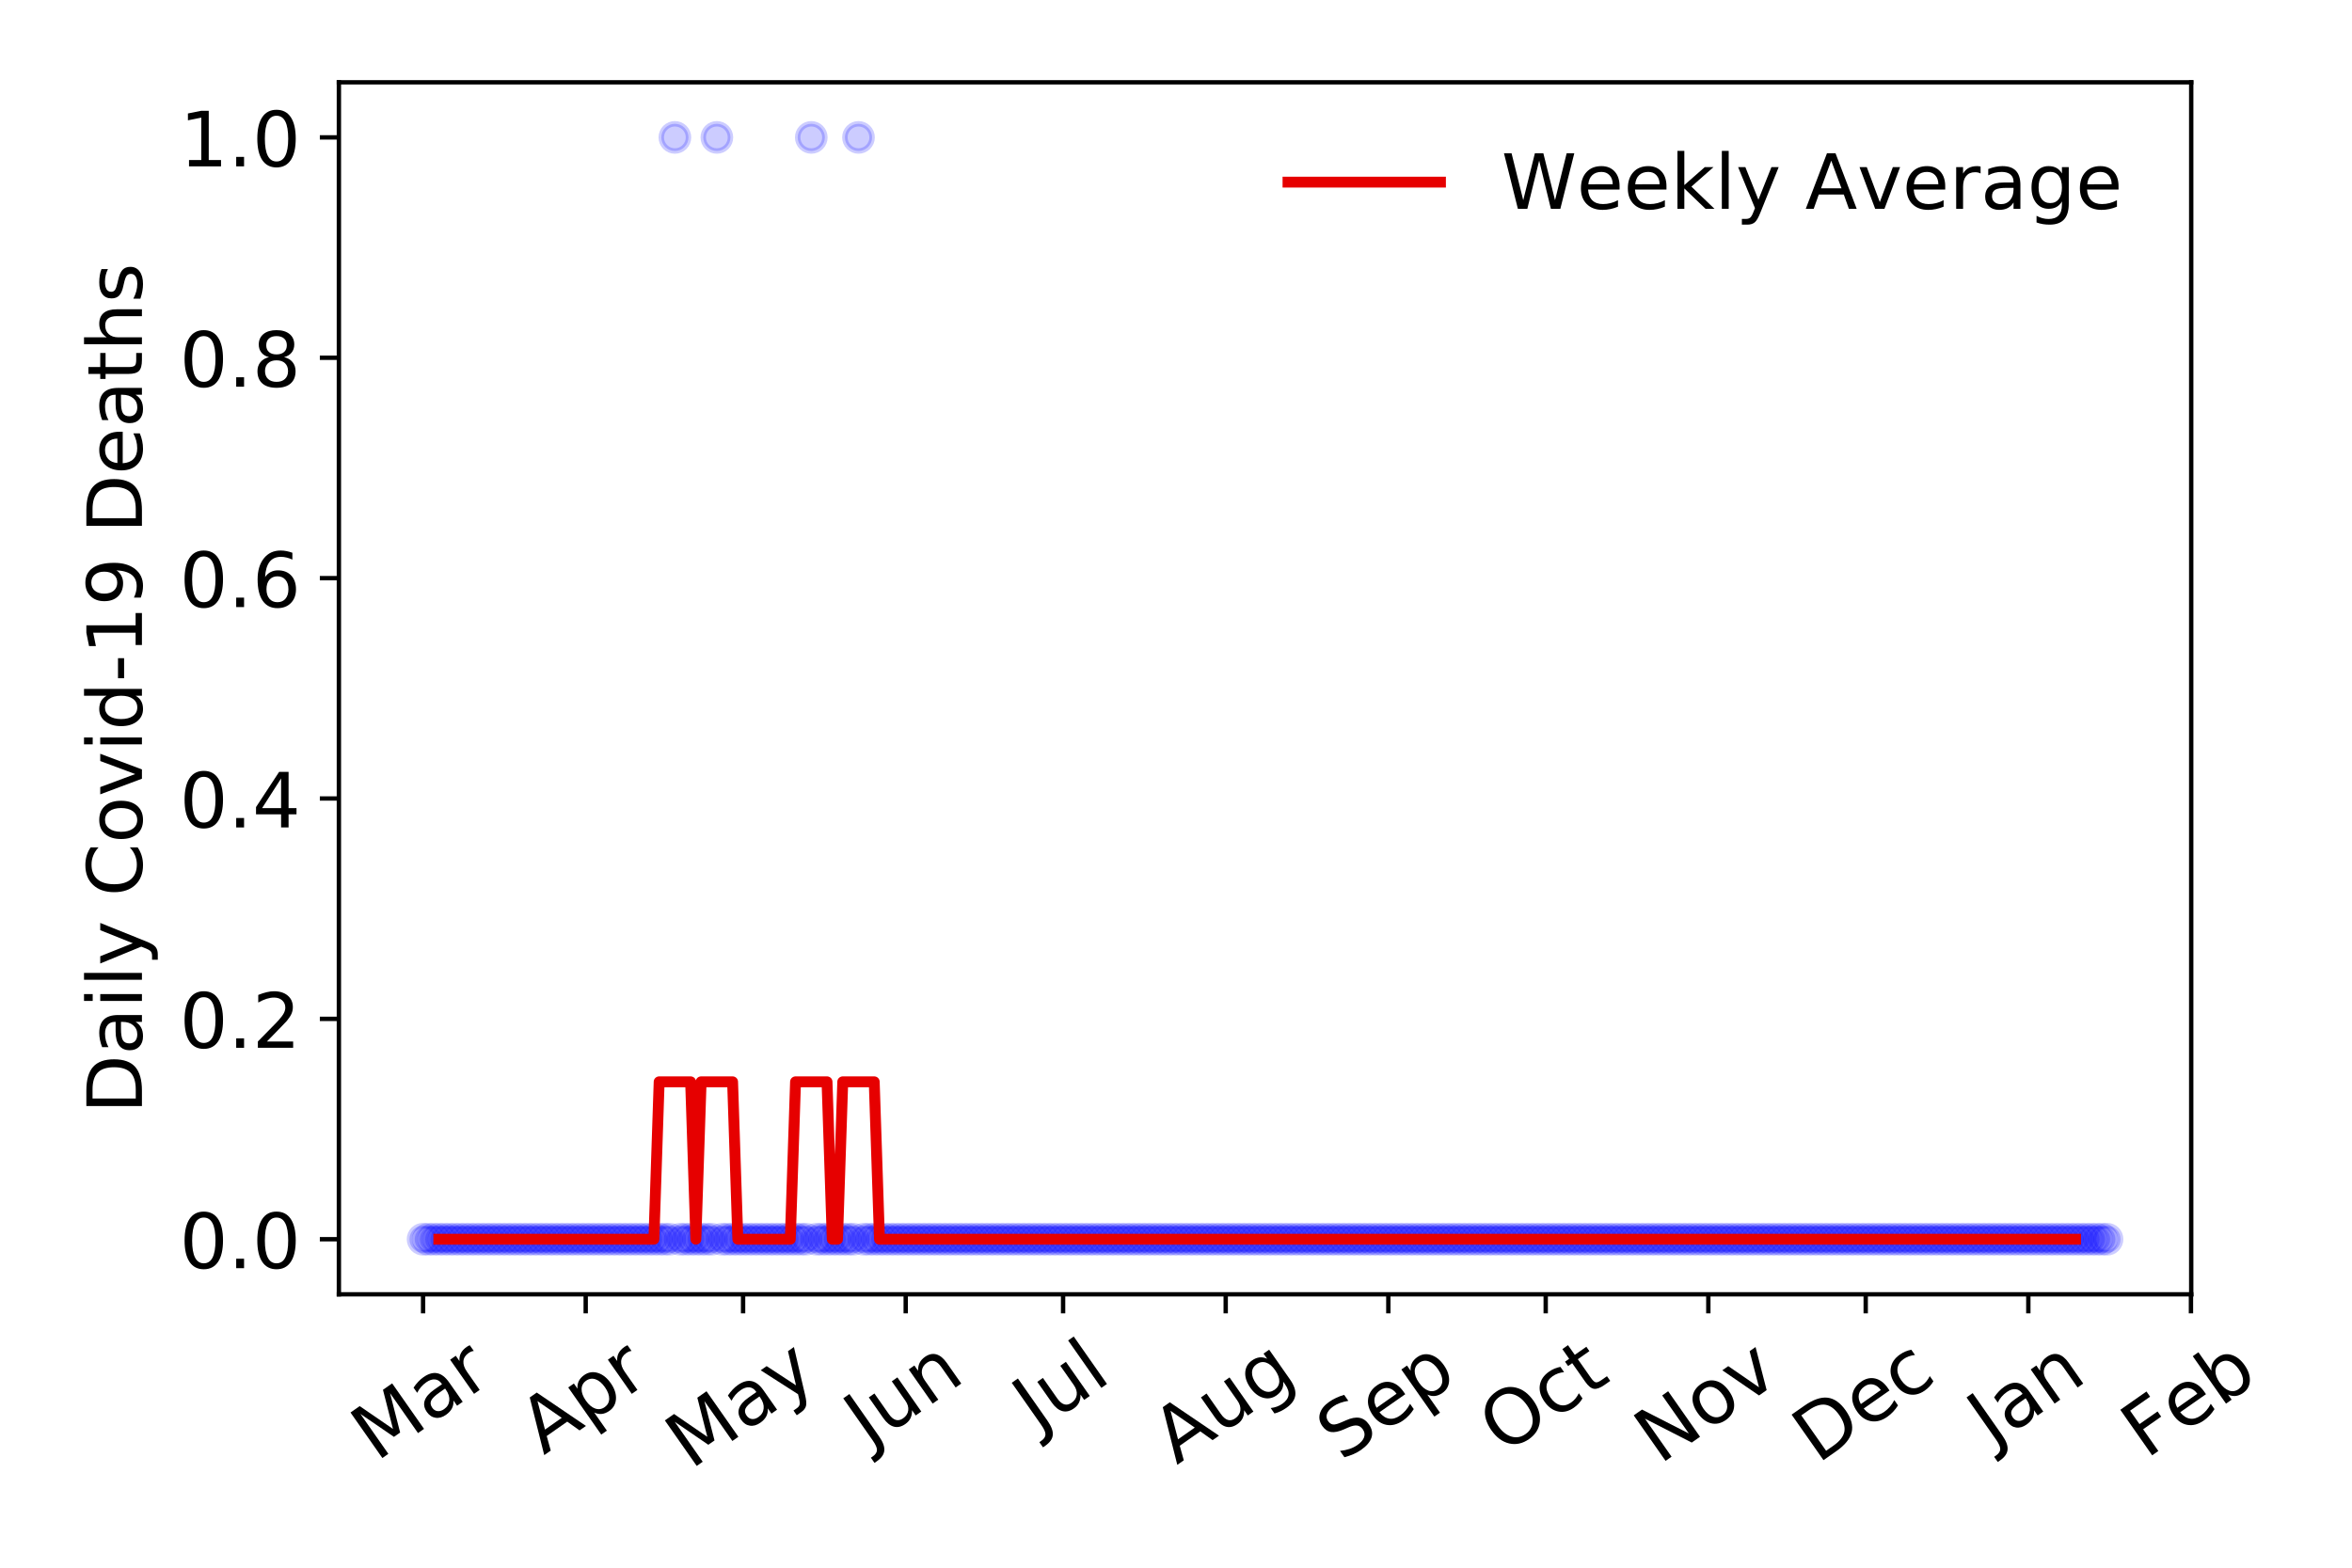 <?xml version="1.0" encoding="utf-8" standalone="no"?>
<!DOCTYPE svg PUBLIC "-//W3C//DTD SVG 1.1//EN"
  "http://www.w3.org/Graphics/SVG/1.1/DTD/svg11.dtd">
<!-- Created with matplotlib (https://matplotlib.org/) -->
<svg height="288pt" version="1.1" viewBox="0 0 432 288" width="432pt" xmlns="http://www.w3.org/2000/svg" xmlns:xlink="http://www.w3.org/1999/xlink">
 <defs>
  <style type="text/css">
*{stroke-linecap:butt;stroke-linejoin:round;}
  </style>
 </defs>
 <g id="figure_1">
  <g id="patch_1">
   <path d="M 0 288 
L 432 288 
L 432 0 
L 0 0 
z
" style="fill:#ffffff;"/>
  </g>
  <g id="axes_1">
   <g id="patch_2">
    <path d="M 62.245 237.778 
L 402.468 237.778 
L 402.468 15.12 
L 62.245 15.12 
z
" style="fill:#ffffff;"/>
   </g>
   <g id="matplotlib.axis_1">
    <g id="xtick_1">
     <g id="line2d_1">
      <defs>
       <path d="M 0 0 
L 0 3.5 
" id="m50849ebbe5" style="stroke:#000000;stroke-width:0.8;"/>
      </defs>
      <g>
       <use style="stroke:#000000;stroke-width:0.8;" x="77.71" xlink:href="#m50849ebbe5" y="237.778"/>
      </g>
     </g>
     <g id="text_1">
      <!-- Mar -->
      <defs>
       <path d="M 9.812 72.906 
L 24.516 72.906 
L 43.109 23.297 
L 61.812 72.906 
L 76.516 72.906 
L 76.516 0 
L 66.891 0 
L 66.891 64.016 
L 48.094 14.016 
L 38.188 14.016 
L 19.391 64.016 
L 19.391 0 
L 9.812 0 
z
" id="DejaVuSans-77"/>
       <path d="M 34.281 27.484 
Q 23.391 27.484 19.188 25 
Q 14.984 22.516 14.984 16.5 
Q 14.984 11.719 18.141 8.906 
Q 21.297 6.109 26.703 6.109 
Q 34.188 6.109 38.703 11.406 
Q 43.219 16.703 43.219 25.484 
L 43.219 27.484 
z
M 52.203 31.203 
L 52.203 0 
L 43.219 0 
L 43.219 8.297 
Q 40.141 3.328 35.547 0.953 
Q 30.953 -1.422 24.312 -1.422 
Q 15.922 -1.422 10.953 3.297 
Q 6 8.016 6 15.922 
Q 6 25.141 12.172 29.828 
Q 18.359 34.516 30.609 34.516 
L 43.219 34.516 
L 43.219 35.406 
Q 43.219 41.609 39.141 45 
Q 35.062 48.391 27.688 48.391 
Q 23 48.391 18.547 47.266 
Q 14.109 46.141 10.016 43.891 
L 10.016 52.203 
Q 14.938 54.109 19.578 55.047 
Q 24.219 56 28.609 56 
Q 40.484 56 46.344 49.844 
Q 52.203 43.703 52.203 31.203 
z
" id="DejaVuSans-97"/>
       <path d="M 41.109 46.297 
Q 39.594 47.172 37.812 47.578 
Q 36.031 48 33.891 48 
Q 26.266 48 22.188 43.047 
Q 18.109 38.094 18.109 28.812 
L 18.109 0 
L 9.078 0 
L 9.078 54.688 
L 18.109 54.688 
L 18.109 46.188 
Q 20.953 51.172 25.484 53.578 
Q 30.031 56 36.531 56 
Q 37.453 56 38.578 55.875 
Q 39.703 55.766 41.062 55.516 
z
" id="DejaVuSans-114"/>
      </defs>
      <g transform="translate(69.107 268.643)rotate(-35)scale(0.14 -0.14)">
       <use xlink:href="#DejaVuSans-77"/>
       <use x="86.279" xlink:href="#DejaVuSans-97"/>
       <use x="147.559" xlink:href="#DejaVuSans-114"/>
      </g>
     </g>
    </g>
    <g id="xtick_2">
     <g id="line2d_2">
      <g>
       <use style="stroke:#000000;stroke-width:0.8;" x="107.579" xlink:href="#m50849ebbe5" y="237.778"/>
      </g>
     </g>
     <g id="text_2">
      <!-- Apr -->
      <defs>
       <path d="M 34.188 63.188 
L 20.797 26.906 
L 47.609 26.906 
z
M 28.609 72.906 
L 39.797 72.906 
L 67.578 0 
L 57.328 0 
L 50.688 18.703 
L 17.828 18.703 
L 11.188 0 
L 0.781 0 
z
" id="DejaVuSans-65"/>
       <path d="M 18.109 8.203 
L 18.109 -20.797 
L 9.078 -20.797 
L 9.078 54.688 
L 18.109 54.688 
L 18.109 46.391 
Q 20.953 51.266 25.266 53.625 
Q 29.594 56 35.594 56 
Q 45.562 56 51.781 48.094 
Q 58.016 40.188 58.016 27.297 
Q 58.016 14.406 51.781 6.484 
Q 45.562 -1.422 35.594 -1.422 
Q 29.594 -1.422 25.266 0.953 
Q 20.953 3.328 18.109 8.203 
z
M 48.688 27.297 
Q 48.688 37.203 44.609 42.844 
Q 40.531 48.484 33.406 48.484 
Q 26.266 48.484 22.188 42.844 
Q 18.109 37.203 18.109 27.297 
Q 18.109 17.391 22.188 11.75 
Q 26.266 6.109 33.406 6.109 
Q 40.531 6.109 44.609 11.75 
Q 48.688 17.391 48.688 27.297 
z
" id="DejaVuSans-112"/>
      </defs>
      <g transform="translate(99.875 267.384)rotate(-35)scale(0.14 -0.14)">
       <use xlink:href="#DejaVuSans-65"/>
       <use x="68.408" xlink:href="#DejaVuSans-112"/>
       <use x="131.885" xlink:href="#DejaVuSans-114"/>
      </g>
     </g>
    </g>
    <g id="xtick_3">
     <g id="line2d_3">
      <g>
       <use style="stroke:#000000;stroke-width:0.8;" x="136.485" xlink:href="#m50849ebbe5" y="237.778"/>
      </g>
     </g>
     <g id="text_3">
      <!-- May -->
      <defs>
       <path d="M 32.172 -5.078 
Q 28.375 -14.844 24.75 -17.812 
Q 21.141 -20.797 15.094 -20.797 
L 7.906 -20.797 
L 7.906 -13.281 
L 13.188 -13.281 
Q 16.891 -13.281 18.938 -11.516 
Q 21 -9.766 23.484 -3.219 
L 25.094 0.875 
L 2.984 54.688 
L 12.5 54.688 
L 29.594 11.922 
L 46.688 54.688 
L 56.203 54.688 
z
" id="DejaVuSans-121"/>
      </defs>
      <g transform="translate(126.846 270.094)rotate(-35)scale(0.14 -0.14)">
       <use xlink:href="#DejaVuSans-77"/>
       <use x="86.279" xlink:href="#DejaVuSans-97"/>
       <use x="147.559" xlink:href="#DejaVuSans-121"/>
      </g>
     </g>
    </g>
    <g id="xtick_4">
     <g id="line2d_4">
      <g>
       <use style="stroke:#000000;stroke-width:0.8;" x="166.355" xlink:href="#m50849ebbe5" y="237.778"/>
      </g>
     </g>
     <g id="text_4">
      <!-- Jun -->
      <defs>
       <path d="M 9.812 72.906 
L 19.672 72.906 
L 19.672 5.078 
Q 19.672 -8.109 14.672 -14.062 
Q 9.672 -20.016 -1.422 -20.016 
L -5.172 -20.016 
L -5.172 -11.719 
L -2.094 -11.719 
Q 4.438 -11.719 7.125 -8.047 
Q 9.812 -4.391 9.812 5.078 
z
" id="DejaVuSans-74"/>
       <path d="M 8.5 21.578 
L 8.5 54.688 
L 17.484 54.688 
L 17.484 21.922 
Q 17.484 14.156 20.5 10.266 
Q 23.531 6.391 29.594 6.391 
Q 36.859 6.391 41.078 11.031 
Q 45.312 15.672 45.312 23.688 
L 45.312 54.688 
L 54.297 54.688 
L 54.297 0 
L 45.312 0 
L 45.312 8.406 
Q 42.047 3.422 37.719 1 
Q 33.406 -1.422 27.688 -1.422 
Q 18.266 -1.422 13.375 4.438 
Q 8.5 10.297 8.5 21.578 
z
M 31.109 56 
z
" id="DejaVuSans-117"/>
       <path d="M 54.891 33.016 
L 54.891 0 
L 45.906 0 
L 45.906 32.719 
Q 45.906 40.484 42.875 44.328 
Q 39.844 48.188 33.797 48.188 
Q 26.516 48.188 22.312 43.547 
Q 18.109 38.922 18.109 30.906 
L 18.109 0 
L 9.078 0 
L 9.078 54.688 
L 18.109 54.688 
L 18.109 46.188 
Q 21.344 51.125 25.703 53.562 
Q 30.078 56 35.797 56 
Q 45.219 56 50.047 50.172 
Q 54.891 44.344 54.891 33.016 
z
" id="DejaVuSans-110"/>
      </defs>
      <g transform="translate(159.611 266.039)rotate(-35)scale(0.14 -0.14)">
       <use xlink:href="#DejaVuSans-74"/>
       <use x="29.492" xlink:href="#DejaVuSans-117"/>
       <use x="92.871" xlink:href="#DejaVuSans-110"/>
      </g>
     </g>
    </g>
    <g id="xtick_5">
     <g id="line2d_5">
      <g>
       <use style="stroke:#000000;stroke-width:0.8;" x="195.261" xlink:href="#m50849ebbe5" y="237.778"/>
      </g>
     </g>
     <g id="text_5">
      <!-- Jul -->
      <defs>
       <path d="M 9.422 75.984 
L 18.406 75.984 
L 18.406 0 
L 9.422 0 
z
" id="DejaVuSans-108"/>
      </defs>
      <g transform="translate(190.558 263.181)rotate(-35)scale(0.14 -0.14)">
       <use xlink:href="#DejaVuSans-74"/>
       <use x="29.492" xlink:href="#DejaVuSans-117"/>
       <use x="92.871" xlink:href="#DejaVuSans-108"/>
      </g>
     </g>
    </g>
    <g id="xtick_6">
     <g id="line2d_6">
      <g>
       <use style="stroke:#000000;stroke-width:0.8;" x="225.13" xlink:href="#m50849ebbe5" y="237.778"/>
      </g>
     </g>
     <g id="text_6">
      <!-- Aug -->
      <defs>
       <path d="M 45.406 27.984 
Q 45.406 37.75 41.375 43.109 
Q 37.359 48.484 30.078 48.484 
Q 22.859 48.484 18.828 43.109 
Q 14.797 37.75 14.797 27.984 
Q 14.797 18.266 18.828 12.891 
Q 22.859 7.516 30.078 7.516 
Q 37.359 7.516 41.375 12.891 
Q 45.406 18.266 45.406 27.984 
z
M 54.391 6.781 
Q 54.391 -7.172 48.188 -13.984 
Q 42 -20.797 29.203 -20.797 
Q 24.469 -20.797 20.266 -20.094 
Q 16.062 -19.391 12.109 -17.922 
L 12.109 -9.188 
Q 16.062 -11.328 19.922 -12.344 
Q 23.781 -13.375 27.781 -13.375 
Q 36.625 -13.375 41.016 -8.766 
Q 45.406 -4.156 45.406 5.172 
L 45.406 9.625 
Q 42.625 4.781 38.281 2.391 
Q 33.938 0 27.875 0 
Q 17.828 0 11.672 7.656 
Q 5.516 15.328 5.516 27.984 
Q 5.516 40.672 11.672 48.328 
Q 17.828 56 27.875 56 
Q 33.938 56 38.281 53.609 
Q 42.625 51.219 45.406 46.391 
L 45.406 54.688 
L 54.391 54.688 
z
" id="DejaVuSans-103"/>
      </defs>
      <g transform="translate(216.149 269.172)rotate(-35)scale(0.14 -0.14)">
       <use xlink:href="#DejaVuSans-65"/>
       <use x="68.408" xlink:href="#DejaVuSans-117"/>
       <use x="131.787" xlink:href="#DejaVuSans-103"/>
      </g>
     </g>
    </g>
    <g id="xtick_7">
     <g id="line2d_7">
      <g>
       <use style="stroke:#000000;stroke-width:0.8;" x="255" xlink:href="#m50849ebbe5" y="237.778"/>
      </g>
     </g>
     <g id="text_7">
      <!-- Sep -->
      <defs>
       <path d="M 53.516 70.516 
L 53.516 60.891 
Q 47.906 63.578 42.922 64.891 
Q 37.938 66.219 33.297 66.219 
Q 25.25 66.219 20.875 63.094 
Q 16.5 59.969 16.5 54.203 
Q 16.5 49.359 19.406 46.891 
Q 22.312 44.438 30.422 42.922 
L 36.375 41.703 
Q 47.406 39.594 52.656 34.297 
Q 57.906 29 57.906 20.125 
Q 57.906 9.516 50.797 4.047 
Q 43.703 -1.422 29.984 -1.422 
Q 24.812 -1.422 18.969 -0.25 
Q 13.141 0.922 6.891 3.219 
L 6.891 13.375 
Q 12.891 10.016 18.656 8.297 
Q 24.422 6.594 29.984 6.594 
Q 38.422 6.594 43.016 9.906 
Q 47.609 13.234 47.609 19.391 
Q 47.609 24.75 44.312 27.781 
Q 41.016 30.812 33.5 32.328 
L 27.484 33.5 
Q 16.453 35.688 11.516 40.375 
Q 6.594 45.062 6.594 53.422 
Q 6.594 63.094 13.406 68.656 
Q 20.219 74.219 32.172 74.219 
Q 37.312 74.219 42.625 73.281 
Q 47.953 72.359 53.516 70.516 
z
" id="DejaVuSans-83"/>
       <path d="M 56.203 29.594 
L 56.203 25.203 
L 14.891 25.203 
Q 15.484 15.922 20.484 11.062 
Q 25.484 6.203 34.422 6.203 
Q 39.594 6.203 44.453 7.469 
Q 49.312 8.734 54.109 11.281 
L 54.109 2.781 
Q 49.266 0.734 44.188 -0.344 
Q 39.109 -1.422 33.891 -1.422 
Q 20.797 -1.422 13.156 6.188 
Q 5.516 13.812 5.516 26.812 
Q 5.516 40.234 12.766 48.109 
Q 20.016 56 32.328 56 
Q 43.359 56 49.781 48.891 
Q 56.203 41.797 56.203 29.594 
z
M 47.219 32.234 
Q 47.125 39.594 43.094 43.984 
Q 39.062 48.391 32.422 48.391 
Q 24.906 48.391 20.391 44.141 
Q 15.875 39.891 15.188 32.172 
z
" id="DejaVuSans-101"/>
      </defs>
      <g transform="translate(246.407 268.629)rotate(-35)scale(0.14 -0.14)">
       <use xlink:href="#DejaVuSans-83"/>
       <use x="63.477" xlink:href="#DejaVuSans-101"/>
       <use x="125" xlink:href="#DejaVuSans-112"/>
      </g>
     </g>
    </g>
    <g id="xtick_8">
     <g id="line2d_8">
      <g>
       <use style="stroke:#000000;stroke-width:0.8;" x="283.906" xlink:href="#m50849ebbe5" y="237.778"/>
      </g>
     </g>
     <g id="text_8">
      <!-- Oct -->
      <defs>
       <path d="M 39.406 66.219 
Q 28.656 66.219 22.328 58.203 
Q 16.016 50.203 16.016 36.375 
Q 16.016 22.609 22.328 14.594 
Q 28.656 6.594 39.406 6.594 
Q 50.141 6.594 56.422 14.594 
Q 62.703 22.609 62.703 36.375 
Q 62.703 50.203 56.422 58.203 
Q 50.141 66.219 39.406 66.219 
z
M 39.406 74.219 
Q 54.734 74.219 63.906 63.938 
Q 73.094 53.656 73.094 36.375 
Q 73.094 19.141 63.906 8.859 
Q 54.734 -1.422 39.406 -1.422 
Q 24.031 -1.422 14.812 8.828 
Q 5.609 19.094 5.609 36.375 
Q 5.609 53.656 14.812 63.938 
Q 24.031 74.219 39.406 74.219 
z
" id="DejaVuSans-79"/>
       <path d="M 48.781 52.594 
L 48.781 44.188 
Q 44.969 46.297 41.141 47.344 
Q 37.312 48.391 33.406 48.391 
Q 24.656 48.391 19.812 42.844 
Q 14.984 37.312 14.984 27.297 
Q 14.984 17.281 19.812 11.734 
Q 24.656 6.203 33.406 6.203 
Q 37.312 6.203 41.141 7.25 
Q 44.969 8.297 48.781 10.406 
L 48.781 2.094 
Q 45.016 0.344 40.984 -0.531 
Q 36.969 -1.422 32.422 -1.422 
Q 20.062 -1.422 12.781 6.344 
Q 5.516 14.109 5.516 27.297 
Q 5.516 40.672 12.859 48.328 
Q 20.219 56 33.016 56 
Q 37.156 56 41.109 55.141 
Q 45.062 54.297 48.781 52.594 
z
" id="DejaVuSans-99"/>
       <path d="M 18.312 70.219 
L 18.312 54.688 
L 36.812 54.688 
L 36.812 47.703 
L 18.312 47.703 
L 18.312 18.016 
Q 18.312 11.328 20.141 9.422 
Q 21.969 7.516 27.594 7.516 
L 36.812 7.516 
L 36.812 0 
L 27.594 0 
Q 17.188 0 13.234 3.875 
Q 9.281 7.766 9.281 18.016 
L 9.281 47.703 
L 2.688 47.703 
L 2.688 54.688 
L 9.281 54.688 
L 9.281 70.219 
z
" id="DejaVuSans-116"/>
      </defs>
      <g transform="translate(276.207 267.377)rotate(-35)scale(0.14 -0.14)">
       <use xlink:href="#DejaVuSans-79"/>
       <use x="78.711" xlink:href="#DejaVuSans-99"/>
       <use x="133.691" xlink:href="#DejaVuSans-116"/>
      </g>
     </g>
    </g>
    <g id="xtick_9">
     <g id="line2d_9">
      <g>
       <use style="stroke:#000000;stroke-width:0.8;" x="313.775" xlink:href="#m50849ebbe5" y="237.778"/>
      </g>
     </g>
     <g id="text_9">
      <!-- Nov -->
      <defs>
       <path d="M 9.812 72.906 
L 23.094 72.906 
L 55.422 11.922 
L 55.422 72.906 
L 64.984 72.906 
L 64.984 0 
L 51.703 0 
L 19.391 60.984 
L 19.391 0 
L 9.812 0 
z
" id="DejaVuSans-78"/>
       <path d="M 30.609 48.391 
Q 23.391 48.391 19.188 42.75 
Q 14.984 37.109 14.984 27.297 
Q 14.984 17.484 19.156 11.844 
Q 23.344 6.203 30.609 6.203 
Q 37.797 6.203 41.984 11.859 
Q 46.188 17.531 46.188 27.297 
Q 46.188 37.016 41.984 42.703 
Q 37.797 48.391 30.609 48.391 
z
M 30.609 56 
Q 42.328 56 49.016 48.375 
Q 55.719 40.766 55.719 27.297 
Q 55.719 13.875 49.016 6.219 
Q 42.328 -1.422 30.609 -1.422 
Q 18.844 -1.422 12.172 6.219 
Q 5.516 13.875 5.516 27.297 
Q 5.516 40.766 12.172 48.375 
Q 18.844 56 30.609 56 
z
" id="DejaVuSans-111"/>
       <path d="M 2.984 54.688 
L 12.5 54.688 
L 29.594 8.797 
L 46.688 54.688 
L 56.203 54.688 
L 35.688 0 
L 23.484 0 
z
" id="DejaVuSans-118"/>
      </defs>
      <g transform="translate(304.799 269.166)rotate(-35)scale(0.14 -0.14)">
       <use xlink:href="#DejaVuSans-78"/>
       <use x="74.805" xlink:href="#DejaVuSans-111"/>
       <use x="135.986" xlink:href="#DejaVuSans-118"/>
      </g>
     </g>
    </g>
    <g id="xtick_10">
     <g id="line2d_10">
      <g>
       <use style="stroke:#000000;stroke-width:0.8;" x="342.681" xlink:href="#m50849ebbe5" y="237.778"/>
      </g>
     </g>
     <g id="text_10">
      <!-- Dec -->
      <defs>
       <path d="M 19.672 64.797 
L 19.672 8.109 
L 31.594 8.109 
Q 46.688 8.109 53.688 14.938 
Q 60.688 21.781 60.688 36.531 
Q 60.688 51.172 53.688 57.984 
Q 46.688 64.797 31.594 64.797 
z
M 9.812 72.906 
L 30.078 72.906 
Q 51.266 72.906 61.172 64.094 
Q 71.094 55.281 71.094 36.531 
Q 71.094 17.672 61.125 8.828 
Q 51.172 0 30.078 0 
L 9.812 0 
z
" id="DejaVuSans-68"/>
      </defs>
      <g transform="translate(333.801 269.032)rotate(-35)scale(0.14 -0.14)">
       <use xlink:href="#DejaVuSans-68"/>
       <use x="77.002" xlink:href="#DejaVuSans-101"/>
       <use x="138.525" xlink:href="#DejaVuSans-99"/>
      </g>
     </g>
    </g>
    <g id="xtick_11">
     <g id="line2d_11">
      <g>
       <use style="stroke:#000000;stroke-width:0.8;" x="372.551" xlink:href="#m50849ebbe5" y="237.778"/>
      </g>
     </g>
     <g id="text_11">
      <!-- Jan -->
      <g transform="translate(365.927 265.871)rotate(-35)scale(0.14 -0.14)">
       <use xlink:href="#DejaVuSans-74"/>
       <use x="29.492" xlink:href="#DejaVuSans-97"/>
       <use x="90.771" xlink:href="#DejaVuSans-110"/>
      </g>
     </g>
    </g>
    <g id="xtick_12">
     <g id="line2d_12">
      <g>
       <use style="stroke:#000000;stroke-width:0.8;" x="402.42" xlink:href="#m50849ebbe5" y="237.778"/>
      </g>
     </g>
     <g id="text_12">
      <!-- Feb -->
      <defs>
       <path d="M 9.812 72.906 
L 51.703 72.906 
L 51.703 64.594 
L 19.672 64.594 
L 19.672 43.109 
L 48.578 43.109 
L 48.578 34.812 
L 19.672 34.812 
L 19.672 0 
L 9.812 0 
z
" id="DejaVuSans-70"/>
       <path d="M 48.688 27.297 
Q 48.688 37.203 44.609 42.844 
Q 40.531 48.484 33.406 48.484 
Q 26.266 48.484 22.188 42.844 
Q 18.109 37.203 18.109 27.297 
Q 18.109 17.391 22.188 11.75 
Q 26.266 6.109 33.406 6.109 
Q 40.531 6.109 44.609 11.75 
Q 48.688 17.391 48.688 27.297 
z
M 18.109 46.391 
Q 20.953 51.266 25.266 53.625 
Q 29.594 56 35.594 56 
Q 45.562 56 51.781 48.094 
Q 58.016 40.188 58.016 27.297 
Q 58.016 14.406 51.781 6.484 
Q 45.562 -1.422 35.594 -1.422 
Q 29.594 -1.422 25.266 0.953 
Q 20.953 3.328 18.109 8.203 
L 18.109 0 
L 9.078 0 
L 9.078 75.984 
L 18.109 75.984 
z
" id="DejaVuSans-98"/>
      </defs>
      <g transform="translate(394.174 268.143)rotate(-35)scale(0.14 -0.14)">
       <use xlink:href="#DejaVuSans-70"/>
       <use x="57.441" xlink:href="#DejaVuSans-101"/>
       <use x="118.965" xlink:href="#DejaVuSans-98"/>
      </g>
     </g>
    </g>
   </g>
   <g id="matplotlib.axis_2">
    <g id="ytick_1">
     <g id="line2d_13">
      <defs>
       <path d="M 0 0 
L -3.5 0 
" id="m39c597703c" style="stroke:#000000;stroke-width:0.8;"/>
      </defs>
      <g>
       <use style="stroke:#000000;stroke-width:0.8;" x="62.245" xlink:href="#m39c597703c" y="227.657"/>
      </g>
     </g>
     <g id="text_13">
      <!-- 0.0 -->
      <defs>
       <path d="M 31.781 66.406 
Q 24.172 66.406 20.328 58.906 
Q 16.5 51.422 16.5 36.375 
Q 16.5 21.391 20.328 13.891 
Q 24.172 6.391 31.781 6.391 
Q 39.453 6.391 43.281 13.891 
Q 47.125 21.391 47.125 36.375 
Q 47.125 51.422 43.281 58.906 
Q 39.453 66.406 31.781 66.406 
z
M 31.781 74.219 
Q 44.047 74.219 50.516 64.516 
Q 56.984 54.828 56.984 36.375 
Q 56.984 17.969 50.516 8.266 
Q 44.047 -1.422 31.781 -1.422 
Q 19.531 -1.422 13.062 8.266 
Q 6.594 17.969 6.594 36.375 
Q 6.594 54.828 13.062 64.516 
Q 19.531 74.219 31.781 74.219 
z
" id="DejaVuSans-48"/>
       <path d="M 10.688 12.406 
L 21 12.406 
L 21 0 
L 10.688 0 
z
" id="DejaVuSans-46"/>
      </defs>
      <g transform="translate(32.981 232.976)scale(0.14 -0.14)">
       <use xlink:href="#DejaVuSans-48"/>
       <use x="63.623" xlink:href="#DejaVuSans-46"/>
       <use x="95.41" xlink:href="#DejaVuSans-48"/>
      </g>
     </g>
    </g>
    <g id="ytick_2">
     <g id="line2d_14">
      <g>
       <use style="stroke:#000000;stroke-width:0.8;" x="62.245" xlink:href="#m39c597703c" y="187.174"/>
      </g>
     </g>
     <g id="text_14">
      <!-- 0.2 -->
      <defs>
       <path d="M 19.188 8.297 
L 53.609 8.297 
L 53.609 0 
L 7.328 0 
L 7.328 8.297 
Q 12.938 14.109 22.625 23.891 
Q 32.328 33.688 34.812 36.531 
Q 39.547 41.844 41.422 45.531 
Q 43.312 49.219 43.312 52.781 
Q 43.312 58.594 39.234 62.25 
Q 35.156 65.922 28.609 65.922 
Q 23.969 65.922 18.812 64.312 
Q 13.672 62.703 7.812 59.422 
L 7.812 69.391 
Q 13.766 71.781 18.938 73 
Q 24.125 74.219 28.422 74.219 
Q 39.75 74.219 46.484 68.547 
Q 53.219 62.891 53.219 53.422 
Q 53.219 48.922 51.531 44.891 
Q 49.859 40.875 45.406 35.406 
Q 44.188 33.984 37.641 27.219 
Q 31.109 20.453 19.188 8.297 
z
" id="DejaVuSans-50"/>
      </defs>
      <g transform="translate(32.981 192.493)scale(0.14 -0.14)">
       <use xlink:href="#DejaVuSans-48"/>
       <use x="63.623" xlink:href="#DejaVuSans-46"/>
       <use x="95.41" xlink:href="#DejaVuSans-50"/>
      </g>
     </g>
    </g>
    <g id="ytick_3">
     <g id="line2d_15">
      <g>
       <use style="stroke:#000000;stroke-width:0.8;" x="62.245" xlink:href="#m39c597703c" y="146.691"/>
      </g>
     </g>
     <g id="text_15">
      <!-- 0.4 -->
      <defs>
       <path d="M 37.797 64.312 
L 12.891 25.391 
L 37.797 25.391 
z
M 35.203 72.906 
L 47.609 72.906 
L 47.609 25.391 
L 58.016 25.391 
L 58.016 17.188 
L 47.609 17.188 
L 47.609 0 
L 37.797 0 
L 37.797 17.188 
L 4.891 17.188 
L 4.891 26.703 
z
" id="DejaVuSans-52"/>
      </defs>
      <g transform="translate(32.981 152.01)scale(0.14 -0.14)">
       <use xlink:href="#DejaVuSans-48"/>
       <use x="63.623" xlink:href="#DejaVuSans-46"/>
       <use x="95.41" xlink:href="#DejaVuSans-52"/>
      </g>
     </g>
    </g>
    <g id="ytick_4">
     <g id="line2d_16">
      <g>
       <use style="stroke:#000000;stroke-width:0.8;" x="62.245" xlink:href="#m39c597703c" y="106.207"/>
      </g>
     </g>
     <g id="text_16">
      <!-- 0.6 -->
      <defs>
       <path d="M 33.016 40.375 
Q 26.375 40.375 22.484 35.828 
Q 18.609 31.297 18.609 23.391 
Q 18.609 15.531 22.484 10.953 
Q 26.375 6.391 33.016 6.391 
Q 39.656 6.391 43.531 10.953 
Q 47.406 15.531 47.406 23.391 
Q 47.406 31.297 43.531 35.828 
Q 39.656 40.375 33.016 40.375 
z
M 52.594 71.297 
L 52.594 62.312 
Q 48.875 64.062 45.094 64.984 
Q 41.312 65.922 37.594 65.922 
Q 27.828 65.922 22.672 59.328 
Q 17.531 52.734 16.797 39.406 
Q 19.672 43.656 24.016 45.922 
Q 28.375 48.188 33.594 48.188 
Q 44.578 48.188 50.953 41.516 
Q 57.328 34.859 57.328 23.391 
Q 57.328 12.156 50.688 5.359 
Q 44.047 -1.422 33.016 -1.422 
Q 20.359 -1.422 13.672 8.266 
Q 6.984 17.969 6.984 36.375 
Q 6.984 53.656 15.188 63.938 
Q 23.391 74.219 37.203 74.219 
Q 40.922 74.219 44.703 73.484 
Q 48.484 72.75 52.594 71.297 
z
" id="DejaVuSans-54"/>
      </defs>
      <g transform="translate(32.981 111.526)scale(0.14 -0.14)">
       <use xlink:href="#DejaVuSans-48"/>
       <use x="63.623" xlink:href="#DejaVuSans-46"/>
       <use x="95.41" xlink:href="#DejaVuSans-54"/>
      </g>
     </g>
    </g>
    <g id="ytick_5">
     <g id="line2d_17">
      <g>
       <use style="stroke:#000000;stroke-width:0.8;" x="62.245" xlink:href="#m39c597703c" y="65.724"/>
      </g>
     </g>
     <g id="text_17">
      <!-- 0.8 -->
      <defs>
       <path d="M 31.781 34.625 
Q 24.75 34.625 20.719 30.859 
Q 16.703 27.094 16.703 20.516 
Q 16.703 13.922 20.719 10.156 
Q 24.75 6.391 31.781 6.391 
Q 38.812 6.391 42.859 10.172 
Q 46.922 13.969 46.922 20.516 
Q 46.922 27.094 42.891 30.859 
Q 38.875 34.625 31.781 34.625 
z
M 21.922 38.812 
Q 15.578 40.375 12.031 44.719 
Q 8.5 49.078 8.5 55.328 
Q 8.5 64.062 14.719 69.141 
Q 20.953 74.219 31.781 74.219 
Q 42.672 74.219 48.875 69.141 
Q 55.078 64.062 55.078 55.328 
Q 55.078 49.078 51.531 44.719 
Q 48 40.375 41.703 38.812 
Q 48.828 37.156 52.797 32.312 
Q 56.781 27.484 56.781 20.516 
Q 56.781 9.906 50.312 4.234 
Q 43.844 -1.422 31.781 -1.422 
Q 19.734 -1.422 13.25 4.234 
Q 6.781 9.906 6.781 20.516 
Q 6.781 27.484 10.781 32.312 
Q 14.797 37.156 21.922 38.812 
z
M 18.312 54.391 
Q 18.312 48.734 21.844 45.562 
Q 25.391 42.391 31.781 42.391 
Q 38.141 42.391 41.719 45.562 
Q 45.312 48.734 45.312 54.391 
Q 45.312 60.062 41.719 63.234 
Q 38.141 66.406 31.781 66.406 
Q 25.391 66.406 21.844 63.234 
Q 18.312 60.062 18.312 54.391 
z
" id="DejaVuSans-56"/>
      </defs>
      <g transform="translate(32.981 71.043)scale(0.14 -0.14)">
       <use xlink:href="#DejaVuSans-48"/>
       <use x="63.623" xlink:href="#DejaVuSans-46"/>
       <use x="95.41" xlink:href="#DejaVuSans-56"/>
      </g>
     </g>
    </g>
    <g id="ytick_6">
     <g id="line2d_18">
      <g>
       <use style="stroke:#000000;stroke-width:0.8;" x="62.245" xlink:href="#m39c597703c" y="25.241"/>
      </g>
     </g>
     <g id="text_18">
      <!-- 1.0 -->
      <defs>
       <path d="M 12.406 8.297 
L 28.516 8.297 
L 28.516 63.922 
L 10.984 60.406 
L 10.984 69.391 
L 28.422 72.906 
L 38.281 72.906 
L 38.281 8.297 
L 54.391 8.297 
L 54.391 0 
L 12.406 0 
z
" id="DejaVuSans-49"/>
      </defs>
      <g transform="translate(32.981 30.56)scale(0.14 -0.14)">
       <use xlink:href="#DejaVuSans-49"/>
       <use x="63.623" xlink:href="#DejaVuSans-46"/>
       <use x="95.41" xlink:href="#DejaVuSans-48"/>
      </g>
     </g>
    </g>
    <g id="text_19">
     <!-- Daily Covid-19 Deaths -->
     <defs>
      <path d="M 9.422 54.688 
L 18.406 54.688 
L 18.406 0 
L 9.422 0 
z
M 9.422 75.984 
L 18.406 75.984 
L 18.406 64.594 
L 9.422 64.594 
z
" id="DejaVuSans-105"/>
      <path id="DejaVuSans-32"/>
      <path d="M 64.406 67.281 
L 64.406 56.891 
Q 59.422 61.531 53.781 63.812 
Q 48.141 66.109 41.797 66.109 
Q 29.297 66.109 22.656 58.469 
Q 16.016 50.828 16.016 36.375 
Q 16.016 21.969 22.656 14.328 
Q 29.297 6.688 41.797 6.688 
Q 48.141 6.688 53.781 8.984 
Q 59.422 11.281 64.406 15.922 
L 64.406 5.609 
Q 59.234 2.094 53.438 0.328 
Q 47.656 -1.422 41.219 -1.422 
Q 24.656 -1.422 15.125 8.703 
Q 5.609 18.844 5.609 36.375 
Q 5.609 53.953 15.125 64.078 
Q 24.656 74.219 41.219 74.219 
Q 47.75 74.219 53.531 72.484 
Q 59.328 70.75 64.406 67.281 
z
" id="DejaVuSans-67"/>
      <path d="M 45.406 46.391 
L 45.406 75.984 
L 54.391 75.984 
L 54.391 0 
L 45.406 0 
L 45.406 8.203 
Q 42.578 3.328 38.25 0.953 
Q 33.938 -1.422 27.875 -1.422 
Q 17.969 -1.422 11.734 6.484 
Q 5.516 14.406 5.516 27.297 
Q 5.516 40.188 11.734 48.094 
Q 17.969 56 27.875 56 
Q 33.938 56 38.25 53.625 
Q 42.578 51.266 45.406 46.391 
z
M 14.797 27.297 
Q 14.797 17.391 18.875 11.75 
Q 22.953 6.109 30.078 6.109 
Q 37.203 6.109 41.297 11.75 
Q 45.406 17.391 45.406 27.297 
Q 45.406 37.203 41.297 42.844 
Q 37.203 48.484 30.078 48.484 
Q 22.953 48.484 18.875 42.844 
Q 14.797 37.203 14.797 27.297 
z
" id="DejaVuSans-100"/>
      <path d="M 4.891 31.391 
L 31.203 31.391 
L 31.203 23.391 
L 4.891 23.391 
z
" id="DejaVuSans-45"/>
      <path d="M 10.984 1.516 
L 10.984 10.5 
Q 14.703 8.734 18.5 7.812 
Q 22.312 6.891 25.984 6.891 
Q 35.75 6.891 40.891 13.453 
Q 46.047 20.016 46.781 33.406 
Q 43.953 29.203 39.594 26.953 
Q 35.25 24.703 29.984 24.703 
Q 19.047 24.703 12.672 31.312 
Q 6.297 37.938 6.297 49.422 
Q 6.297 60.641 12.938 67.422 
Q 19.578 74.219 30.609 74.219 
Q 43.266 74.219 49.922 64.516 
Q 56.594 54.828 56.594 36.375 
Q 56.594 19.141 48.406 8.859 
Q 40.234 -1.422 26.422 -1.422 
Q 22.703 -1.422 18.891 -0.688 
Q 15.094 0.047 10.984 1.516 
z
M 30.609 32.422 
Q 37.25 32.422 41.125 36.953 
Q 45.016 41.5 45.016 49.422 
Q 45.016 57.281 41.125 61.844 
Q 37.25 66.406 30.609 66.406 
Q 23.969 66.406 20.094 61.844 
Q 16.219 57.281 16.219 49.422 
Q 16.219 41.5 20.094 36.953 
Q 23.969 32.422 30.609 32.422 
z
" id="DejaVuSans-57"/>
      <path d="M 54.891 33.016 
L 54.891 0 
L 45.906 0 
L 45.906 32.719 
Q 45.906 40.484 42.875 44.328 
Q 39.844 48.188 33.797 48.188 
Q 26.516 48.188 22.312 43.547 
Q 18.109 38.922 18.109 30.906 
L 18.109 0 
L 9.078 0 
L 9.078 75.984 
L 18.109 75.984 
L 18.109 46.188 
Q 21.344 51.125 25.703 53.562 
Q 30.078 56 35.797 56 
Q 45.219 56 50.047 50.172 
Q 54.891 44.344 54.891 33.016 
z
" id="DejaVuSans-104"/>
      <path d="M 44.281 53.078 
L 44.281 44.578 
Q 40.484 46.531 36.375 47.5 
Q 32.281 48.484 27.875 48.484 
Q 21.188 48.484 17.844 46.438 
Q 14.5 44.391 14.5 40.281 
Q 14.5 37.156 16.891 35.375 
Q 19.281 33.594 26.516 31.984 
L 29.594 31.297 
Q 39.156 29.25 43.188 25.516 
Q 47.219 21.781 47.219 15.094 
Q 47.219 7.469 41.188 3.016 
Q 35.156 -1.422 24.609 -1.422 
Q 20.219 -1.422 15.453 -0.562 
Q 10.688 0.297 5.422 2 
L 5.422 11.281 
Q 10.406 8.688 15.234 7.391 
Q 20.062 6.109 24.812 6.109 
Q 31.156 6.109 34.562 8.281 
Q 37.984 10.453 37.984 14.406 
Q 37.984 18.062 35.516 20.016 
Q 33.062 21.969 24.703 23.781 
L 21.578 24.516 
Q 13.234 26.266 9.516 29.906 
Q 5.812 33.547 5.812 39.891 
Q 5.812 47.609 11.281 51.797 
Q 16.75 56 26.812 56 
Q 31.781 56 36.172 55.266 
Q 40.578 54.547 44.281 53.078 
z
" id="DejaVuSans-115"/>
     </defs>
     <g transform="translate(26.069 204.56)rotate(-90)scale(0.14 -0.14)">
      <use xlink:href="#DejaVuSans-68"/>
      <use x="77.002" xlink:href="#DejaVuSans-97"/>
      <use x="138.281" xlink:href="#DejaVuSans-105"/>
      <use x="166.064" xlink:href="#DejaVuSans-108"/>
      <use x="193.848" xlink:href="#DejaVuSans-121"/>
      <use x="253.027" xlink:href="#DejaVuSans-32"/>
      <use x="284.814" xlink:href="#DejaVuSans-67"/>
      <use x="354.639" xlink:href="#DejaVuSans-111"/>
      <use x="415.82" xlink:href="#DejaVuSans-118"/>
      <use x="475" xlink:href="#DejaVuSans-105"/>
      <use x="502.783" xlink:href="#DejaVuSans-100"/>
      <use x="566.26" xlink:href="#DejaVuSans-45"/>
      <use x="602.344" xlink:href="#DejaVuSans-49"/>
      <use x="665.967" xlink:href="#DejaVuSans-57"/>
      <use x="729.59" xlink:href="#DejaVuSans-32"/>
      <use x="761.377" xlink:href="#DejaVuSans-68"/>
      <use x="838.379" xlink:href="#DejaVuSans-101"/>
      <use x="899.902" xlink:href="#DejaVuSans-97"/>
      <use x="961.182" xlink:href="#DejaVuSans-116"/>
      <use x="1000.391" xlink:href="#DejaVuSans-104"/>
      <use x="1063.77" xlink:href="#DejaVuSans-115"/>
     </g>
    </g>
   </g>
   <g id="line2d_19">
    <defs>
     <path d="M 0 2.5 
C 0.663 2.5 1.299 2.237 1.768 1.768 
C 2.237 1.299 2.5 0.663 2.5 0 
C 2.5 -0.663 2.237 -1.299 1.768 -1.768 
C 1.299 -2.237 0.663 -2.5 0 -2.5 
C -0.663 -2.5 -1.299 -2.237 -1.768 -1.768 
C -2.237 -1.299 -2.5 -0.663 -2.5 0 
C -2.5 0.663 -2.237 1.299 -1.768 1.768 
C -1.299 2.237 -0.663 2.5 0 2.5 
z
" id="m73f85c76ef" style="stroke:#0000ff;stroke-opacity:0.2;"/>
    </defs>
    <g clip-path="url(#p88b3175d63)">
     <use style="fill:#0000ff;fill-opacity:0.2;stroke:#0000ff;stroke-opacity:0.2;" x="77.71" xlink:href="#m73f85c76ef" y="227.657"/>
     <use style="fill:#0000ff;fill-opacity:0.2;stroke:#0000ff;stroke-opacity:0.2;" x="78.673" xlink:href="#m73f85c76ef" y="227.657"/>
     <use style="fill:#0000ff;fill-opacity:0.2;stroke:#0000ff;stroke-opacity:0.2;" x="79.637" xlink:href="#m73f85c76ef" y="227.657"/>
     <use style="fill:#0000ff;fill-opacity:0.2;stroke:#0000ff;stroke-opacity:0.2;" x="80.6" xlink:href="#m73f85c76ef" y="227.657"/>
     <use style="fill:#0000ff;fill-opacity:0.2;stroke:#0000ff;stroke-opacity:0.2;" x="81.564" xlink:href="#m73f85c76ef" y="227.657"/>
     <use style="fill:#0000ff;fill-opacity:0.2;stroke:#0000ff;stroke-opacity:0.2;" x="82.527" xlink:href="#m73f85c76ef" y="227.657"/>
     <use style="fill:#0000ff;fill-opacity:0.2;stroke:#0000ff;stroke-opacity:0.2;" x="83.491" xlink:href="#m73f85c76ef" y="227.657"/>
     <use style="fill:#0000ff;fill-opacity:0.2;stroke:#0000ff;stroke-opacity:0.2;" x="84.454" xlink:href="#m73f85c76ef" y="227.657"/>
     <use style="fill:#0000ff;fill-opacity:0.2;stroke:#0000ff;stroke-opacity:0.2;" x="85.418" xlink:href="#m73f85c76ef" y="227.657"/>
     <use style="fill:#0000ff;fill-opacity:0.2;stroke:#0000ff;stroke-opacity:0.2;" x="86.381" xlink:href="#m73f85c76ef" y="227.657"/>
     <use style="fill:#0000ff;fill-opacity:0.2;stroke:#0000ff;stroke-opacity:0.2;" x="87.345" xlink:href="#m73f85c76ef" y="227.657"/>
     <use style="fill:#0000ff;fill-opacity:0.2;stroke:#0000ff;stroke-opacity:0.2;" x="88.309" xlink:href="#m73f85c76ef" y="227.657"/>
     <use style="fill:#0000ff;fill-opacity:0.2;stroke:#0000ff;stroke-opacity:0.2;" x="89.272" xlink:href="#m73f85c76ef" y="227.657"/>
     <use style="fill:#0000ff;fill-opacity:0.2;stroke:#0000ff;stroke-opacity:0.2;" x="90.236" xlink:href="#m73f85c76ef" y="227.657"/>
     <use style="fill:#0000ff;fill-opacity:0.2;stroke:#0000ff;stroke-opacity:0.2;" x="91.199" xlink:href="#m73f85c76ef" y="227.657"/>
     <use style="fill:#0000ff;fill-opacity:0.2;stroke:#0000ff;stroke-opacity:0.2;" x="92.163" xlink:href="#m73f85c76ef" y="227.657"/>
     <use style="fill:#0000ff;fill-opacity:0.2;stroke:#0000ff;stroke-opacity:0.2;" x="93.126" xlink:href="#m73f85c76ef" y="227.657"/>
     <use style="fill:#0000ff;fill-opacity:0.2;stroke:#0000ff;stroke-opacity:0.2;" x="94.09" xlink:href="#m73f85c76ef" y="227.657"/>
     <use style="fill:#0000ff;fill-opacity:0.2;stroke:#0000ff;stroke-opacity:0.2;" x="95.053" xlink:href="#m73f85c76ef" y="227.657"/>
     <use style="fill:#0000ff;fill-opacity:0.2;stroke:#0000ff;stroke-opacity:0.2;" x="96.017" xlink:href="#m73f85c76ef" y="227.657"/>
     <use style="fill:#0000ff;fill-opacity:0.2;stroke:#0000ff;stroke-opacity:0.2;" x="96.98" xlink:href="#m73f85c76ef" y="227.657"/>
     <use style="fill:#0000ff;fill-opacity:0.2;stroke:#0000ff;stroke-opacity:0.2;" x="97.944" xlink:href="#m73f85c76ef" y="227.657"/>
     <use style="fill:#0000ff;fill-opacity:0.2;stroke:#0000ff;stroke-opacity:0.2;" x="98.907" xlink:href="#m73f85c76ef" y="227.657"/>
     <use style="fill:#0000ff;fill-opacity:0.2;stroke:#0000ff;stroke-opacity:0.2;" x="99.871" xlink:href="#m73f85c76ef" y="227.657"/>
     <use style="fill:#0000ff;fill-opacity:0.2;stroke:#0000ff;stroke-opacity:0.2;" x="100.834" xlink:href="#m73f85c76ef" y="227.657"/>
     <use style="fill:#0000ff;fill-opacity:0.2;stroke:#0000ff;stroke-opacity:0.2;" x="101.798" xlink:href="#m73f85c76ef" y="227.657"/>
     <use style="fill:#0000ff;fill-opacity:0.2;stroke:#0000ff;stroke-opacity:0.2;" x="102.762" xlink:href="#m73f85c76ef" y="227.657"/>
     <use style="fill:#0000ff;fill-opacity:0.2;stroke:#0000ff;stroke-opacity:0.2;" x="103.725" xlink:href="#m73f85c76ef" y="227.657"/>
     <use style="fill:#0000ff;fill-opacity:0.2;stroke:#0000ff;stroke-opacity:0.2;" x="104.689" xlink:href="#m73f85c76ef" y="227.657"/>
     <use style="fill:#0000ff;fill-opacity:0.2;stroke:#0000ff;stroke-opacity:0.2;" x="105.652" xlink:href="#m73f85c76ef" y="227.657"/>
     <use style="fill:#0000ff;fill-opacity:0.2;stroke:#0000ff;stroke-opacity:0.2;" x="106.616" xlink:href="#m73f85c76ef" y="227.657"/>
     <use style="fill:#0000ff;fill-opacity:0.2;stroke:#0000ff;stroke-opacity:0.2;" x="107.579" xlink:href="#m73f85c76ef" y="227.657"/>
     <use style="fill:#0000ff;fill-opacity:0.2;stroke:#0000ff;stroke-opacity:0.2;" x="108.543" xlink:href="#m73f85c76ef" y="227.657"/>
     <use style="fill:#0000ff;fill-opacity:0.2;stroke:#0000ff;stroke-opacity:0.2;" x="109.506" xlink:href="#m73f85c76ef" y="227.657"/>
     <use style="fill:#0000ff;fill-opacity:0.2;stroke:#0000ff;stroke-opacity:0.2;" x="110.47" xlink:href="#m73f85c76ef" y="227.657"/>
     <use style="fill:#0000ff;fill-opacity:0.2;stroke:#0000ff;stroke-opacity:0.2;" x="111.433" xlink:href="#m73f85c76ef" y="227.657"/>
     <use style="fill:#0000ff;fill-opacity:0.2;stroke:#0000ff;stroke-opacity:0.2;" x="112.397" xlink:href="#m73f85c76ef" y="227.657"/>
     <use style="fill:#0000ff;fill-opacity:0.2;stroke:#0000ff;stroke-opacity:0.2;" x="113.36" xlink:href="#m73f85c76ef" y="227.657"/>
     <use style="fill:#0000ff;fill-opacity:0.2;stroke:#0000ff;stroke-opacity:0.2;" x="114.324" xlink:href="#m73f85c76ef" y="227.657"/>
     <use style="fill:#0000ff;fill-opacity:0.2;stroke:#0000ff;stroke-opacity:0.2;" x="115.287" xlink:href="#m73f85c76ef" y="227.657"/>
     <use style="fill:#0000ff;fill-opacity:0.2;stroke:#0000ff;stroke-opacity:0.2;" x="116.251" xlink:href="#m73f85c76ef" y="227.657"/>
     <use style="fill:#0000ff;fill-opacity:0.2;stroke:#0000ff;stroke-opacity:0.2;" x="117.215" xlink:href="#m73f85c76ef" y="227.657"/>
     <use style="fill:#0000ff;fill-opacity:0.2;stroke:#0000ff;stroke-opacity:0.2;" x="118.178" xlink:href="#m73f85c76ef" y="227.657"/>
     <use style="fill:#0000ff;fill-opacity:0.2;stroke:#0000ff;stroke-opacity:0.2;" x="119.142" xlink:href="#m73f85c76ef" y="227.657"/>
     <use style="fill:#0000ff;fill-opacity:0.2;stroke:#0000ff;stroke-opacity:0.2;" x="120.105" xlink:href="#m73f85c76ef" y="227.657"/>
     <use style="fill:#0000ff;fill-opacity:0.2;stroke:#0000ff;stroke-opacity:0.2;" x="121.069" xlink:href="#m73f85c76ef" y="227.657"/>
     <use style="fill:#0000ff;fill-opacity:0.2;stroke:#0000ff;stroke-opacity:0.2;" x="122.032" xlink:href="#m73f85c76ef" y="227.657"/>
     <use style="fill:#0000ff;fill-opacity:0.2;stroke:#0000ff;stroke-opacity:0.2;" x="122.996" xlink:href="#m73f85c76ef" y="227.657"/>
     <use style="fill:#0000ff;fill-opacity:0.2;stroke:#0000ff;stroke-opacity:0.2;" x="123.959" xlink:href="#m73f85c76ef" y="25.241"/>
     <use style="fill:#0000ff;fill-opacity:0.2;stroke:#0000ff;stroke-opacity:0.2;" x="124.923" xlink:href="#m73f85c76ef" y="227.657"/>
     <use style="fill:#0000ff;fill-opacity:0.2;stroke:#0000ff;stroke-opacity:0.2;" x="125.886" xlink:href="#m73f85c76ef" y="227.657"/>
     <use style="fill:#0000ff;fill-opacity:0.2;stroke:#0000ff;stroke-opacity:0.2;" x="126.85" xlink:href="#m73f85c76ef" y="227.657"/>
     <use style="fill:#0000ff;fill-opacity:0.2;stroke:#0000ff;stroke-opacity:0.2;" x="127.813" xlink:href="#m73f85c76ef" y="227.657"/>
     <use style="fill:#0000ff;fill-opacity:0.2;stroke:#0000ff;stroke-opacity:0.2;" x="128.777" xlink:href="#m73f85c76ef" y="227.657"/>
     <use style="fill:#0000ff;fill-opacity:0.2;stroke:#0000ff;stroke-opacity:0.2;" x="129.74" xlink:href="#m73f85c76ef" y="227.657"/>
     <use style="fill:#0000ff;fill-opacity:0.2;stroke:#0000ff;stroke-opacity:0.2;" x="130.704" xlink:href="#m73f85c76ef" y="227.657"/>
     <use style="fill:#0000ff;fill-opacity:0.2;stroke:#0000ff;stroke-opacity:0.2;" x="131.667" xlink:href="#m73f85c76ef" y="25.241"/>
     <use style="fill:#0000ff;fill-opacity:0.2;stroke:#0000ff;stroke-opacity:0.2;" x="132.631" xlink:href="#m73f85c76ef" y="227.657"/>
     <use style="fill:#0000ff;fill-opacity:0.2;stroke:#0000ff;stroke-opacity:0.2;" x="133.595" xlink:href="#m73f85c76ef" y="227.657"/>
     <use style="fill:#0000ff;fill-opacity:0.2;stroke:#0000ff;stroke-opacity:0.2;" x="134.558" xlink:href="#m73f85c76ef" y="227.657"/>
     <use style="fill:#0000ff;fill-opacity:0.2;stroke:#0000ff;stroke-opacity:0.2;" x="135.522" xlink:href="#m73f85c76ef" y="227.657"/>
     <use style="fill:#0000ff;fill-opacity:0.2;stroke:#0000ff;stroke-opacity:0.2;" x="136.485" xlink:href="#m73f85c76ef" y="227.657"/>
     <use style="fill:#0000ff;fill-opacity:0.2;stroke:#0000ff;stroke-opacity:0.2;" x="137.449" xlink:href="#m73f85c76ef" y="227.657"/>
     <use style="fill:#0000ff;fill-opacity:0.2;stroke:#0000ff;stroke-opacity:0.2;" x="138.412" xlink:href="#m73f85c76ef" y="227.657"/>
     <use style="fill:#0000ff;fill-opacity:0.2;stroke:#0000ff;stroke-opacity:0.2;" x="139.376" xlink:href="#m73f85c76ef" y="227.657"/>
     <use style="fill:#0000ff;fill-opacity:0.2;stroke:#0000ff;stroke-opacity:0.2;" x="140.339" xlink:href="#m73f85c76ef" y="227.657"/>
     <use style="fill:#0000ff;fill-opacity:0.2;stroke:#0000ff;stroke-opacity:0.2;" x="141.303" xlink:href="#m73f85c76ef" y="227.657"/>
     <use style="fill:#0000ff;fill-opacity:0.2;stroke:#0000ff;stroke-opacity:0.2;" x="142.266" xlink:href="#m73f85c76ef" y="227.657"/>
     <use style="fill:#0000ff;fill-opacity:0.2;stroke:#0000ff;stroke-opacity:0.2;" x="143.23" xlink:href="#m73f85c76ef" y="227.657"/>
     <use style="fill:#0000ff;fill-opacity:0.2;stroke:#0000ff;stroke-opacity:0.2;" x="144.193" xlink:href="#m73f85c76ef" y="227.657"/>
     <use style="fill:#0000ff;fill-opacity:0.2;stroke:#0000ff;stroke-opacity:0.2;" x="145.157" xlink:href="#m73f85c76ef" y="227.657"/>
     <use style="fill:#0000ff;fill-opacity:0.2;stroke:#0000ff;stroke-opacity:0.2;" x="146.12" xlink:href="#m73f85c76ef" y="227.657"/>
     <use style="fill:#0000ff;fill-opacity:0.2;stroke:#0000ff;stroke-opacity:0.2;" x="147.084" xlink:href="#m73f85c76ef" y="227.657"/>
     <use style="fill:#0000ff;fill-opacity:0.2;stroke:#0000ff;stroke-opacity:0.2;" x="148.048" xlink:href="#m73f85c76ef" y="227.657"/>
     <use style="fill:#0000ff;fill-opacity:0.2;stroke:#0000ff;stroke-opacity:0.2;" x="149.011" xlink:href="#m73f85c76ef" y="25.241"/>
     <use style="fill:#0000ff;fill-opacity:0.2;stroke:#0000ff;stroke-opacity:0.2;" x="149.975" xlink:href="#m73f85c76ef" y="227.657"/>
     <use style="fill:#0000ff;fill-opacity:0.2;stroke:#0000ff;stroke-opacity:0.2;" x="150.938" xlink:href="#m73f85c76ef" y="227.657"/>
     <use style="fill:#0000ff;fill-opacity:0.2;stroke:#0000ff;stroke-opacity:0.2;" x="151.902" xlink:href="#m73f85c76ef" y="227.657"/>
     <use style="fill:#0000ff;fill-opacity:0.2;stroke:#0000ff;stroke-opacity:0.2;" x="152.865" xlink:href="#m73f85c76ef" y="227.657"/>
     <use style="fill:#0000ff;fill-opacity:0.2;stroke:#0000ff;stroke-opacity:0.2;" x="153.829" xlink:href="#m73f85c76ef" y="227.657"/>
     <use style="fill:#0000ff;fill-opacity:0.2;stroke:#0000ff;stroke-opacity:0.2;" x="154.792" xlink:href="#m73f85c76ef" y="227.657"/>
     <use style="fill:#0000ff;fill-opacity:0.2;stroke:#0000ff;stroke-opacity:0.2;" x="155.756" xlink:href="#m73f85c76ef" y="227.657"/>
     <use style="fill:#0000ff;fill-opacity:0.2;stroke:#0000ff;stroke-opacity:0.2;" x="156.719" xlink:href="#m73f85c76ef" y="227.657"/>
     <use style="fill:#0000ff;fill-opacity:0.2;stroke:#0000ff;stroke-opacity:0.2;" x="157.683" xlink:href="#m73f85c76ef" y="25.241"/>
     <use style="fill:#0000ff;fill-opacity:0.2;stroke:#0000ff;stroke-opacity:0.2;" x="158.646" xlink:href="#m73f85c76ef" y="227.657"/>
     <use style="fill:#0000ff;fill-opacity:0.2;stroke:#0000ff;stroke-opacity:0.2;" x="159.61" xlink:href="#m73f85c76ef" y="227.657"/>
     <use style="fill:#0000ff;fill-opacity:0.2;stroke:#0000ff;stroke-opacity:0.2;" x="160.573" xlink:href="#m73f85c76ef" y="227.657"/>
     <use style="fill:#0000ff;fill-opacity:0.2;stroke:#0000ff;stroke-opacity:0.2;" x="161.537" xlink:href="#m73f85c76ef" y="227.657"/>
     <use style="fill:#0000ff;fill-opacity:0.2;stroke:#0000ff;stroke-opacity:0.2;" x="162.501" xlink:href="#m73f85c76ef" y="227.657"/>
     <use style="fill:#0000ff;fill-opacity:0.2;stroke:#0000ff;stroke-opacity:0.2;" x="163.464" xlink:href="#m73f85c76ef" y="227.657"/>
     <use style="fill:#0000ff;fill-opacity:0.2;stroke:#0000ff;stroke-opacity:0.2;" x="164.428" xlink:href="#m73f85c76ef" y="227.657"/>
     <use style="fill:#0000ff;fill-opacity:0.2;stroke:#0000ff;stroke-opacity:0.2;" x="165.391" xlink:href="#m73f85c76ef" y="227.657"/>
     <use style="fill:#0000ff;fill-opacity:0.2;stroke:#0000ff;stroke-opacity:0.2;" x="166.355" xlink:href="#m73f85c76ef" y="227.657"/>
     <use style="fill:#0000ff;fill-opacity:0.2;stroke:#0000ff;stroke-opacity:0.2;" x="167.318" xlink:href="#m73f85c76ef" y="227.657"/>
     <use style="fill:#0000ff;fill-opacity:0.2;stroke:#0000ff;stroke-opacity:0.2;" x="168.282" xlink:href="#m73f85c76ef" y="227.657"/>
     <use style="fill:#0000ff;fill-opacity:0.2;stroke:#0000ff;stroke-opacity:0.2;" x="169.245" xlink:href="#m73f85c76ef" y="227.657"/>
     <use style="fill:#0000ff;fill-opacity:0.2;stroke:#0000ff;stroke-opacity:0.2;" x="170.209" xlink:href="#m73f85c76ef" y="227.657"/>
     <use style="fill:#0000ff;fill-opacity:0.2;stroke:#0000ff;stroke-opacity:0.2;" x="171.172" xlink:href="#m73f85c76ef" y="227.657"/>
     <use style="fill:#0000ff;fill-opacity:0.2;stroke:#0000ff;stroke-opacity:0.2;" x="172.136" xlink:href="#m73f85c76ef" y="227.657"/>
     <use style="fill:#0000ff;fill-opacity:0.2;stroke:#0000ff;stroke-opacity:0.2;" x="173.099" xlink:href="#m73f85c76ef" y="227.657"/>
     <use style="fill:#0000ff;fill-opacity:0.2;stroke:#0000ff;stroke-opacity:0.2;" x="174.063" xlink:href="#m73f85c76ef" y="227.657"/>
     <use style="fill:#0000ff;fill-opacity:0.2;stroke:#0000ff;stroke-opacity:0.2;" x="175.026" xlink:href="#m73f85c76ef" y="227.657"/>
     <use style="fill:#0000ff;fill-opacity:0.2;stroke:#0000ff;stroke-opacity:0.2;" x="175.99" xlink:href="#m73f85c76ef" y="227.657"/>
     <use style="fill:#0000ff;fill-opacity:0.2;stroke:#0000ff;stroke-opacity:0.2;" x="176.953" xlink:href="#m73f85c76ef" y="227.657"/>
     <use style="fill:#0000ff;fill-opacity:0.2;stroke:#0000ff;stroke-opacity:0.2;" x="177.917" xlink:href="#m73f85c76ef" y="227.657"/>
     <use style="fill:#0000ff;fill-opacity:0.2;stroke:#0000ff;stroke-opacity:0.2;" x="178.881" xlink:href="#m73f85c76ef" y="227.657"/>
     <use style="fill:#0000ff;fill-opacity:0.2;stroke:#0000ff;stroke-opacity:0.2;" x="179.844" xlink:href="#m73f85c76ef" y="227.657"/>
     <use style="fill:#0000ff;fill-opacity:0.2;stroke:#0000ff;stroke-opacity:0.2;" x="180.808" xlink:href="#m73f85c76ef" y="227.657"/>
     <use style="fill:#0000ff;fill-opacity:0.2;stroke:#0000ff;stroke-opacity:0.2;" x="181.771" xlink:href="#m73f85c76ef" y="227.657"/>
     <use style="fill:#0000ff;fill-opacity:0.2;stroke:#0000ff;stroke-opacity:0.2;" x="182.735" xlink:href="#m73f85c76ef" y="227.657"/>
     <use style="fill:#0000ff;fill-opacity:0.2;stroke:#0000ff;stroke-opacity:0.2;" x="183.698" xlink:href="#m73f85c76ef" y="227.657"/>
     <use style="fill:#0000ff;fill-opacity:0.2;stroke:#0000ff;stroke-opacity:0.2;" x="184.662" xlink:href="#m73f85c76ef" y="227.657"/>
     <use style="fill:#0000ff;fill-opacity:0.2;stroke:#0000ff;stroke-opacity:0.2;" x="185.625" xlink:href="#m73f85c76ef" y="227.657"/>
     <use style="fill:#0000ff;fill-opacity:0.2;stroke:#0000ff;stroke-opacity:0.2;" x="186.589" xlink:href="#m73f85c76ef" y="227.657"/>
     <use style="fill:#0000ff;fill-opacity:0.2;stroke:#0000ff;stroke-opacity:0.2;" x="187.552" xlink:href="#m73f85c76ef" y="227.657"/>
     <use style="fill:#0000ff;fill-opacity:0.2;stroke:#0000ff;stroke-opacity:0.2;" x="188.516" xlink:href="#m73f85c76ef" y="227.657"/>
     <use style="fill:#0000ff;fill-opacity:0.2;stroke:#0000ff;stroke-opacity:0.2;" x="189.479" xlink:href="#m73f85c76ef" y="227.657"/>
     <use style="fill:#0000ff;fill-opacity:0.2;stroke:#0000ff;stroke-opacity:0.2;" x="190.443" xlink:href="#m73f85c76ef" y="227.657"/>
     <use style="fill:#0000ff;fill-opacity:0.2;stroke:#0000ff;stroke-opacity:0.2;" x="191.406" xlink:href="#m73f85c76ef" y="227.657"/>
     <use style="fill:#0000ff;fill-opacity:0.2;stroke:#0000ff;stroke-opacity:0.2;" x="192.37" xlink:href="#m73f85c76ef" y="227.657"/>
     <use style="fill:#0000ff;fill-opacity:0.2;stroke:#0000ff;stroke-opacity:0.2;" x="193.334" xlink:href="#m73f85c76ef" y="227.657"/>
     <use style="fill:#0000ff;fill-opacity:0.2;stroke:#0000ff;stroke-opacity:0.2;" x="194.297" xlink:href="#m73f85c76ef" y="227.657"/>
     <use style="fill:#0000ff;fill-opacity:0.2;stroke:#0000ff;stroke-opacity:0.2;" x="195.261" xlink:href="#m73f85c76ef" y="227.657"/>
     <use style="fill:#0000ff;fill-opacity:0.2;stroke:#0000ff;stroke-opacity:0.2;" x="196.224" xlink:href="#m73f85c76ef" y="227.657"/>
     <use style="fill:#0000ff;fill-opacity:0.2;stroke:#0000ff;stroke-opacity:0.2;" x="197.188" xlink:href="#m73f85c76ef" y="227.657"/>
     <use style="fill:#0000ff;fill-opacity:0.2;stroke:#0000ff;stroke-opacity:0.2;" x="198.151" xlink:href="#m73f85c76ef" y="227.657"/>
     <use style="fill:#0000ff;fill-opacity:0.2;stroke:#0000ff;stroke-opacity:0.2;" x="199.115" xlink:href="#m73f85c76ef" y="227.657"/>
     <use style="fill:#0000ff;fill-opacity:0.2;stroke:#0000ff;stroke-opacity:0.2;" x="200.078" xlink:href="#m73f85c76ef" y="227.657"/>
     <use style="fill:#0000ff;fill-opacity:0.2;stroke:#0000ff;stroke-opacity:0.2;" x="201.042" xlink:href="#m73f85c76ef" y="227.657"/>
     <use style="fill:#0000ff;fill-opacity:0.2;stroke:#0000ff;stroke-opacity:0.2;" x="202.005" xlink:href="#m73f85c76ef" y="227.657"/>
     <use style="fill:#0000ff;fill-opacity:0.2;stroke:#0000ff;stroke-opacity:0.2;" x="202.969" xlink:href="#m73f85c76ef" y="227.657"/>
     <use style="fill:#0000ff;fill-opacity:0.2;stroke:#0000ff;stroke-opacity:0.2;" x="203.932" xlink:href="#m73f85c76ef" y="227.657"/>
     <use style="fill:#0000ff;fill-opacity:0.2;stroke:#0000ff;stroke-opacity:0.2;" x="204.896" xlink:href="#m73f85c76ef" y="227.657"/>
     <use style="fill:#0000ff;fill-opacity:0.2;stroke:#0000ff;stroke-opacity:0.2;" x="205.859" xlink:href="#m73f85c76ef" y="227.657"/>
     <use style="fill:#0000ff;fill-opacity:0.2;stroke:#0000ff;stroke-opacity:0.2;" x="206.823" xlink:href="#m73f85c76ef" y="227.657"/>
     <use style="fill:#0000ff;fill-opacity:0.2;stroke:#0000ff;stroke-opacity:0.2;" x="207.787" xlink:href="#m73f85c76ef" y="227.657"/>
     <use style="fill:#0000ff;fill-opacity:0.2;stroke:#0000ff;stroke-opacity:0.2;" x="208.75" xlink:href="#m73f85c76ef" y="227.657"/>
     <use style="fill:#0000ff;fill-opacity:0.2;stroke:#0000ff;stroke-opacity:0.2;" x="209.714" xlink:href="#m73f85c76ef" y="227.657"/>
     <use style="fill:#0000ff;fill-opacity:0.2;stroke:#0000ff;stroke-opacity:0.2;" x="210.677" xlink:href="#m73f85c76ef" y="227.657"/>
     <use style="fill:#0000ff;fill-opacity:0.2;stroke:#0000ff;stroke-opacity:0.2;" x="211.641" xlink:href="#m73f85c76ef" y="227.657"/>
     <use style="fill:#0000ff;fill-opacity:0.2;stroke:#0000ff;stroke-opacity:0.2;" x="212.604" xlink:href="#m73f85c76ef" y="227.657"/>
     <use style="fill:#0000ff;fill-opacity:0.2;stroke:#0000ff;stroke-opacity:0.2;" x="213.568" xlink:href="#m73f85c76ef" y="227.657"/>
     <use style="fill:#0000ff;fill-opacity:0.2;stroke:#0000ff;stroke-opacity:0.2;" x="214.531" xlink:href="#m73f85c76ef" y="227.657"/>
     <use style="fill:#0000ff;fill-opacity:0.2;stroke:#0000ff;stroke-opacity:0.2;" x="215.495" xlink:href="#m73f85c76ef" y="227.657"/>
     <use style="fill:#0000ff;fill-opacity:0.2;stroke:#0000ff;stroke-opacity:0.2;" x="216.458" xlink:href="#m73f85c76ef" y="227.657"/>
     <use style="fill:#0000ff;fill-opacity:0.2;stroke:#0000ff;stroke-opacity:0.2;" x="217.422" xlink:href="#m73f85c76ef" y="227.657"/>
     <use style="fill:#0000ff;fill-opacity:0.2;stroke:#0000ff;stroke-opacity:0.2;" x="218.385" xlink:href="#m73f85c76ef" y="227.657"/>
     <use style="fill:#0000ff;fill-opacity:0.2;stroke:#0000ff;stroke-opacity:0.2;" x="219.349" xlink:href="#m73f85c76ef" y="227.657"/>
     <use style="fill:#0000ff;fill-opacity:0.2;stroke:#0000ff;stroke-opacity:0.2;" x="220.312" xlink:href="#m73f85c76ef" y="227.657"/>
     <use style="fill:#0000ff;fill-opacity:0.2;stroke:#0000ff;stroke-opacity:0.2;" x="221.276" xlink:href="#m73f85c76ef" y="227.657"/>
     <use style="fill:#0000ff;fill-opacity:0.2;stroke:#0000ff;stroke-opacity:0.2;" x="222.24" xlink:href="#m73f85c76ef" y="227.657"/>
     <use style="fill:#0000ff;fill-opacity:0.2;stroke:#0000ff;stroke-opacity:0.2;" x="223.203" xlink:href="#m73f85c76ef" y="227.657"/>
     <use style="fill:#0000ff;fill-opacity:0.2;stroke:#0000ff;stroke-opacity:0.2;" x="224.167" xlink:href="#m73f85c76ef" y="227.657"/>
     <use style="fill:#0000ff;fill-opacity:0.2;stroke:#0000ff;stroke-opacity:0.2;" x="225.13" xlink:href="#m73f85c76ef" y="227.657"/>
     <use style="fill:#0000ff;fill-opacity:0.2;stroke:#0000ff;stroke-opacity:0.2;" x="226.094" xlink:href="#m73f85c76ef" y="227.657"/>
     <use style="fill:#0000ff;fill-opacity:0.2;stroke:#0000ff;stroke-opacity:0.2;" x="227.057" xlink:href="#m73f85c76ef" y="227.657"/>
     <use style="fill:#0000ff;fill-opacity:0.2;stroke:#0000ff;stroke-opacity:0.2;" x="228.021" xlink:href="#m73f85c76ef" y="227.657"/>
     <use style="fill:#0000ff;fill-opacity:0.2;stroke:#0000ff;stroke-opacity:0.2;" x="228.984" xlink:href="#m73f85c76ef" y="227.657"/>
     <use style="fill:#0000ff;fill-opacity:0.2;stroke:#0000ff;stroke-opacity:0.2;" x="229.948" xlink:href="#m73f85c76ef" y="227.657"/>
     <use style="fill:#0000ff;fill-opacity:0.2;stroke:#0000ff;stroke-opacity:0.2;" x="230.911" xlink:href="#m73f85c76ef" y="227.657"/>
     <use style="fill:#0000ff;fill-opacity:0.2;stroke:#0000ff;stroke-opacity:0.2;" x="231.875" xlink:href="#m73f85c76ef" y="227.657"/>
     <use style="fill:#0000ff;fill-opacity:0.2;stroke:#0000ff;stroke-opacity:0.2;" x="232.838" xlink:href="#m73f85c76ef" y="227.657"/>
     <use style="fill:#0000ff;fill-opacity:0.2;stroke:#0000ff;stroke-opacity:0.2;" x="233.802" xlink:href="#m73f85c76ef" y="227.657"/>
     <use style="fill:#0000ff;fill-opacity:0.2;stroke:#0000ff;stroke-opacity:0.2;" x="234.765" xlink:href="#m73f85c76ef" y="227.657"/>
     <use style="fill:#0000ff;fill-opacity:0.2;stroke:#0000ff;stroke-opacity:0.2;" x="235.729" xlink:href="#m73f85c76ef" y="227.657"/>
     <use style="fill:#0000ff;fill-opacity:0.2;stroke:#0000ff;stroke-opacity:0.2;" x="236.692" xlink:href="#m73f85c76ef" y="227.657"/>
     <use style="fill:#0000ff;fill-opacity:0.2;stroke:#0000ff;stroke-opacity:0.2;" x="237.656" xlink:href="#m73f85c76ef" y="227.657"/>
     <use style="fill:#0000ff;fill-opacity:0.2;stroke:#0000ff;stroke-opacity:0.2;" x="238.62" xlink:href="#m73f85c76ef" y="227.657"/>
     <use style="fill:#0000ff;fill-opacity:0.2;stroke:#0000ff;stroke-opacity:0.2;" x="239.583" xlink:href="#m73f85c76ef" y="227.657"/>
     <use style="fill:#0000ff;fill-opacity:0.2;stroke:#0000ff;stroke-opacity:0.2;" x="240.547" xlink:href="#m73f85c76ef" y="227.657"/>
     <use style="fill:#0000ff;fill-opacity:0.2;stroke:#0000ff;stroke-opacity:0.2;" x="241.51" xlink:href="#m73f85c76ef" y="227.657"/>
     <use style="fill:#0000ff;fill-opacity:0.2;stroke:#0000ff;stroke-opacity:0.2;" x="242.474" xlink:href="#m73f85c76ef" y="227.657"/>
     <use style="fill:#0000ff;fill-opacity:0.2;stroke:#0000ff;stroke-opacity:0.2;" x="243.437" xlink:href="#m73f85c76ef" y="227.657"/>
     <use style="fill:#0000ff;fill-opacity:0.2;stroke:#0000ff;stroke-opacity:0.2;" x="244.401" xlink:href="#m73f85c76ef" y="227.657"/>
     <use style="fill:#0000ff;fill-opacity:0.2;stroke:#0000ff;stroke-opacity:0.2;" x="245.364" xlink:href="#m73f85c76ef" y="227.657"/>
     <use style="fill:#0000ff;fill-opacity:0.2;stroke:#0000ff;stroke-opacity:0.2;" x="246.328" xlink:href="#m73f85c76ef" y="227.657"/>
     <use style="fill:#0000ff;fill-opacity:0.2;stroke:#0000ff;stroke-opacity:0.2;" x="247.291" xlink:href="#m73f85c76ef" y="227.657"/>
     <use style="fill:#0000ff;fill-opacity:0.2;stroke:#0000ff;stroke-opacity:0.2;" x="248.255" xlink:href="#m73f85c76ef" y="227.657"/>
     <use style="fill:#0000ff;fill-opacity:0.2;stroke:#0000ff;stroke-opacity:0.2;" x="249.218" xlink:href="#m73f85c76ef" y="227.657"/>
     <use style="fill:#0000ff;fill-opacity:0.2;stroke:#0000ff;stroke-opacity:0.2;" x="250.182" xlink:href="#m73f85c76ef" y="227.657"/>
     <use style="fill:#0000ff;fill-opacity:0.2;stroke:#0000ff;stroke-opacity:0.2;" x="251.145" xlink:href="#m73f85c76ef" y="227.657"/>
     <use style="fill:#0000ff;fill-opacity:0.2;stroke:#0000ff;stroke-opacity:0.2;" x="252.109" xlink:href="#m73f85c76ef" y="227.657"/>
     <use style="fill:#0000ff;fill-opacity:0.2;stroke:#0000ff;stroke-opacity:0.2;" x="253.073" xlink:href="#m73f85c76ef" y="227.657"/>
     <use style="fill:#0000ff;fill-opacity:0.2;stroke:#0000ff;stroke-opacity:0.2;" x="254.036" xlink:href="#m73f85c76ef" y="227.657"/>
     <use style="fill:#0000ff;fill-opacity:0.2;stroke:#0000ff;stroke-opacity:0.2;" x="255" xlink:href="#m73f85c76ef" y="227.657"/>
     <use style="fill:#0000ff;fill-opacity:0.2;stroke:#0000ff;stroke-opacity:0.2;" x="255.963" xlink:href="#m73f85c76ef" y="227.657"/>
     <use style="fill:#0000ff;fill-opacity:0.2;stroke:#0000ff;stroke-opacity:0.2;" x="256.927" xlink:href="#m73f85c76ef" y="227.657"/>
     <use style="fill:#0000ff;fill-opacity:0.2;stroke:#0000ff;stroke-opacity:0.2;" x="257.89" xlink:href="#m73f85c76ef" y="227.657"/>
     <use style="fill:#0000ff;fill-opacity:0.2;stroke:#0000ff;stroke-opacity:0.2;" x="258.854" xlink:href="#m73f85c76ef" y="227.657"/>
     <use style="fill:#0000ff;fill-opacity:0.2;stroke:#0000ff;stroke-opacity:0.2;" x="259.817" xlink:href="#m73f85c76ef" y="227.657"/>
     <use style="fill:#0000ff;fill-opacity:0.2;stroke:#0000ff;stroke-opacity:0.2;" x="260.781" xlink:href="#m73f85c76ef" y="227.657"/>
     <use style="fill:#0000ff;fill-opacity:0.2;stroke:#0000ff;stroke-opacity:0.2;" x="261.744" xlink:href="#m73f85c76ef" y="227.657"/>
     <use style="fill:#0000ff;fill-opacity:0.2;stroke:#0000ff;stroke-opacity:0.2;" x="262.708" xlink:href="#m73f85c76ef" y="227.657"/>
     <use style="fill:#0000ff;fill-opacity:0.2;stroke:#0000ff;stroke-opacity:0.2;" x="263.671" xlink:href="#m73f85c76ef" y="227.657"/>
     <use style="fill:#0000ff;fill-opacity:0.2;stroke:#0000ff;stroke-opacity:0.2;" x="264.635" xlink:href="#m73f85c76ef" y="227.657"/>
     <use style="fill:#0000ff;fill-opacity:0.2;stroke:#0000ff;stroke-opacity:0.2;" x="265.598" xlink:href="#m73f85c76ef" y="227.657"/>
     <use style="fill:#0000ff;fill-opacity:0.2;stroke:#0000ff;stroke-opacity:0.2;" x="266.562" xlink:href="#m73f85c76ef" y="227.657"/>
     <use style="fill:#0000ff;fill-opacity:0.2;stroke:#0000ff;stroke-opacity:0.2;" x="267.526" xlink:href="#m73f85c76ef" y="227.657"/>
     <use style="fill:#0000ff;fill-opacity:0.2;stroke:#0000ff;stroke-opacity:0.2;" x="268.489" xlink:href="#m73f85c76ef" y="227.657"/>
     <use style="fill:#0000ff;fill-opacity:0.2;stroke:#0000ff;stroke-opacity:0.2;" x="269.453" xlink:href="#m73f85c76ef" y="227.657"/>
     <use style="fill:#0000ff;fill-opacity:0.2;stroke:#0000ff;stroke-opacity:0.2;" x="270.416" xlink:href="#m73f85c76ef" y="227.657"/>
     <use style="fill:#0000ff;fill-opacity:0.2;stroke:#0000ff;stroke-opacity:0.2;" x="271.38" xlink:href="#m73f85c76ef" y="227.657"/>
     <use style="fill:#0000ff;fill-opacity:0.2;stroke:#0000ff;stroke-opacity:0.2;" x="272.343" xlink:href="#m73f85c76ef" y="227.657"/>
     <use style="fill:#0000ff;fill-opacity:0.2;stroke:#0000ff;stroke-opacity:0.2;" x="273.307" xlink:href="#m73f85c76ef" y="227.657"/>
     <use style="fill:#0000ff;fill-opacity:0.2;stroke:#0000ff;stroke-opacity:0.2;" x="274.27" xlink:href="#m73f85c76ef" y="227.657"/>
     <use style="fill:#0000ff;fill-opacity:0.2;stroke:#0000ff;stroke-opacity:0.2;" x="275.234" xlink:href="#m73f85c76ef" y="227.657"/>
     <use style="fill:#0000ff;fill-opacity:0.2;stroke:#0000ff;stroke-opacity:0.2;" x="276.197" xlink:href="#m73f85c76ef" y="227.657"/>
     <use style="fill:#0000ff;fill-opacity:0.2;stroke:#0000ff;stroke-opacity:0.2;" x="277.161" xlink:href="#m73f85c76ef" y="227.657"/>
     <use style="fill:#0000ff;fill-opacity:0.2;stroke:#0000ff;stroke-opacity:0.2;" x="278.124" xlink:href="#m73f85c76ef" y="227.657"/>
     <use style="fill:#0000ff;fill-opacity:0.2;stroke:#0000ff;stroke-opacity:0.2;" x="279.088" xlink:href="#m73f85c76ef" y="227.657"/>
     <use style="fill:#0000ff;fill-opacity:0.2;stroke:#0000ff;stroke-opacity:0.2;" x="280.051" xlink:href="#m73f85c76ef" y="227.657"/>
     <use style="fill:#0000ff;fill-opacity:0.2;stroke:#0000ff;stroke-opacity:0.2;" x="281.015" xlink:href="#m73f85c76ef" y="227.657"/>
     <use style="fill:#0000ff;fill-opacity:0.2;stroke:#0000ff;stroke-opacity:0.2;" x="281.978" xlink:href="#m73f85c76ef" y="227.657"/>
     <use style="fill:#0000ff;fill-opacity:0.2;stroke:#0000ff;stroke-opacity:0.2;" x="282.942" xlink:href="#m73f85c76ef" y="227.657"/>
     <use style="fill:#0000ff;fill-opacity:0.2;stroke:#0000ff;stroke-opacity:0.2;" x="283.906" xlink:href="#m73f85c76ef" y="227.657"/>
     <use style="fill:#0000ff;fill-opacity:0.2;stroke:#0000ff;stroke-opacity:0.2;" x="284.869" xlink:href="#m73f85c76ef" y="227.657"/>
     <use style="fill:#0000ff;fill-opacity:0.2;stroke:#0000ff;stroke-opacity:0.2;" x="285.833" xlink:href="#m73f85c76ef" y="227.657"/>
     <use style="fill:#0000ff;fill-opacity:0.2;stroke:#0000ff;stroke-opacity:0.2;" x="286.796" xlink:href="#m73f85c76ef" y="227.657"/>
     <use style="fill:#0000ff;fill-opacity:0.2;stroke:#0000ff;stroke-opacity:0.2;" x="287.76" xlink:href="#m73f85c76ef" y="227.657"/>
     <use style="fill:#0000ff;fill-opacity:0.2;stroke:#0000ff;stroke-opacity:0.2;" x="288.723" xlink:href="#m73f85c76ef" y="227.657"/>
     <use style="fill:#0000ff;fill-opacity:0.2;stroke:#0000ff;stroke-opacity:0.2;" x="289.687" xlink:href="#m73f85c76ef" y="227.657"/>
     <use style="fill:#0000ff;fill-opacity:0.2;stroke:#0000ff;stroke-opacity:0.2;" x="290.65" xlink:href="#m73f85c76ef" y="227.657"/>
     <use style="fill:#0000ff;fill-opacity:0.2;stroke:#0000ff;stroke-opacity:0.2;" x="291.614" xlink:href="#m73f85c76ef" y="227.657"/>
     <use style="fill:#0000ff;fill-opacity:0.2;stroke:#0000ff;stroke-opacity:0.2;" x="292.577" xlink:href="#m73f85c76ef" y="227.657"/>
     <use style="fill:#0000ff;fill-opacity:0.2;stroke:#0000ff;stroke-opacity:0.2;" x="293.541" xlink:href="#m73f85c76ef" y="227.657"/>
     <use style="fill:#0000ff;fill-opacity:0.2;stroke:#0000ff;stroke-opacity:0.2;" x="294.504" xlink:href="#m73f85c76ef" y="227.657"/>
     <use style="fill:#0000ff;fill-opacity:0.2;stroke:#0000ff;stroke-opacity:0.2;" x="295.468" xlink:href="#m73f85c76ef" y="227.657"/>
     <use style="fill:#0000ff;fill-opacity:0.2;stroke:#0000ff;stroke-opacity:0.2;" x="296.431" xlink:href="#m73f85c76ef" y="227.657"/>
     <use style="fill:#0000ff;fill-opacity:0.2;stroke:#0000ff;stroke-opacity:0.2;" x="297.395" xlink:href="#m73f85c76ef" y="227.657"/>
     <use style="fill:#0000ff;fill-opacity:0.2;stroke:#0000ff;stroke-opacity:0.2;" x="298.359" xlink:href="#m73f85c76ef" y="227.657"/>
     <use style="fill:#0000ff;fill-opacity:0.2;stroke:#0000ff;stroke-opacity:0.2;" x="299.322" xlink:href="#m73f85c76ef" y="227.657"/>
     <use style="fill:#0000ff;fill-opacity:0.2;stroke:#0000ff;stroke-opacity:0.2;" x="300.286" xlink:href="#m73f85c76ef" y="227.657"/>
     <use style="fill:#0000ff;fill-opacity:0.2;stroke:#0000ff;stroke-opacity:0.2;" x="301.249" xlink:href="#m73f85c76ef" y="227.657"/>
     <use style="fill:#0000ff;fill-opacity:0.2;stroke:#0000ff;stroke-opacity:0.2;" x="302.213" xlink:href="#m73f85c76ef" y="227.657"/>
     <use style="fill:#0000ff;fill-opacity:0.2;stroke:#0000ff;stroke-opacity:0.2;" x="303.176" xlink:href="#m73f85c76ef" y="227.657"/>
     <use style="fill:#0000ff;fill-opacity:0.2;stroke:#0000ff;stroke-opacity:0.2;" x="304.14" xlink:href="#m73f85c76ef" y="227.657"/>
     <use style="fill:#0000ff;fill-opacity:0.2;stroke:#0000ff;stroke-opacity:0.2;" x="305.103" xlink:href="#m73f85c76ef" y="227.657"/>
     <use style="fill:#0000ff;fill-opacity:0.2;stroke:#0000ff;stroke-opacity:0.2;" x="306.067" xlink:href="#m73f85c76ef" y="227.657"/>
     <use style="fill:#0000ff;fill-opacity:0.2;stroke:#0000ff;stroke-opacity:0.2;" x="307.03" xlink:href="#m73f85c76ef" y="227.657"/>
     <use style="fill:#0000ff;fill-opacity:0.2;stroke:#0000ff;stroke-opacity:0.2;" x="307.994" xlink:href="#m73f85c76ef" y="227.657"/>
     <use style="fill:#0000ff;fill-opacity:0.2;stroke:#0000ff;stroke-opacity:0.2;" x="308.957" xlink:href="#m73f85c76ef" y="227.657"/>
     <use style="fill:#0000ff;fill-opacity:0.2;stroke:#0000ff;stroke-opacity:0.2;" x="309.921" xlink:href="#m73f85c76ef" y="227.657"/>
     <use style="fill:#0000ff;fill-opacity:0.2;stroke:#0000ff;stroke-opacity:0.2;" x="310.884" xlink:href="#m73f85c76ef" y="227.657"/>
     <use style="fill:#0000ff;fill-opacity:0.2;stroke:#0000ff;stroke-opacity:0.2;" x="311.848" xlink:href="#m73f85c76ef" y="227.657"/>
     <use style="fill:#0000ff;fill-opacity:0.2;stroke:#0000ff;stroke-opacity:0.2;" x="312.812" xlink:href="#m73f85c76ef" y="227.657"/>
     <use style="fill:#0000ff;fill-opacity:0.2;stroke:#0000ff;stroke-opacity:0.2;" x="313.775" xlink:href="#m73f85c76ef" y="227.657"/>
     <use style="fill:#0000ff;fill-opacity:0.2;stroke:#0000ff;stroke-opacity:0.2;" x="314.739" xlink:href="#m73f85c76ef" y="227.657"/>
     <use style="fill:#0000ff;fill-opacity:0.2;stroke:#0000ff;stroke-opacity:0.2;" x="315.702" xlink:href="#m73f85c76ef" y="227.657"/>
     <use style="fill:#0000ff;fill-opacity:0.2;stroke:#0000ff;stroke-opacity:0.2;" x="316.666" xlink:href="#m73f85c76ef" y="227.657"/>
     <use style="fill:#0000ff;fill-opacity:0.2;stroke:#0000ff;stroke-opacity:0.2;" x="317.629" xlink:href="#m73f85c76ef" y="227.657"/>
     <use style="fill:#0000ff;fill-opacity:0.2;stroke:#0000ff;stroke-opacity:0.2;" x="318.593" xlink:href="#m73f85c76ef" y="227.657"/>
     <use style="fill:#0000ff;fill-opacity:0.2;stroke:#0000ff;stroke-opacity:0.2;" x="319.556" xlink:href="#m73f85c76ef" y="227.657"/>
     <use style="fill:#0000ff;fill-opacity:0.2;stroke:#0000ff;stroke-opacity:0.2;" x="320.52" xlink:href="#m73f85c76ef" y="227.657"/>
     <use style="fill:#0000ff;fill-opacity:0.2;stroke:#0000ff;stroke-opacity:0.2;" x="321.483" xlink:href="#m73f85c76ef" y="227.657"/>
     <use style="fill:#0000ff;fill-opacity:0.2;stroke:#0000ff;stroke-opacity:0.2;" x="322.447" xlink:href="#m73f85c76ef" y="227.657"/>
     <use style="fill:#0000ff;fill-opacity:0.2;stroke:#0000ff;stroke-opacity:0.2;" x="323.41" xlink:href="#m73f85c76ef" y="227.657"/>
     <use style="fill:#0000ff;fill-opacity:0.2;stroke:#0000ff;stroke-opacity:0.2;" x="324.374" xlink:href="#m73f85c76ef" y="227.657"/>
     <use style="fill:#0000ff;fill-opacity:0.2;stroke:#0000ff;stroke-opacity:0.2;" x="325.337" xlink:href="#m73f85c76ef" y="227.657"/>
     <use style="fill:#0000ff;fill-opacity:0.2;stroke:#0000ff;stroke-opacity:0.2;" x="326.301" xlink:href="#m73f85c76ef" y="227.657"/>
     <use style="fill:#0000ff;fill-opacity:0.2;stroke:#0000ff;stroke-opacity:0.2;" x="327.265" xlink:href="#m73f85c76ef" y="227.657"/>
     <use style="fill:#0000ff;fill-opacity:0.2;stroke:#0000ff;stroke-opacity:0.2;" x="328.228" xlink:href="#m73f85c76ef" y="227.657"/>
     <use style="fill:#0000ff;fill-opacity:0.2;stroke:#0000ff;stroke-opacity:0.2;" x="329.192" xlink:href="#m73f85c76ef" y="227.657"/>
     <use style="fill:#0000ff;fill-opacity:0.2;stroke:#0000ff;stroke-opacity:0.2;" x="330.155" xlink:href="#m73f85c76ef" y="227.657"/>
     <use style="fill:#0000ff;fill-opacity:0.2;stroke:#0000ff;stroke-opacity:0.2;" x="331.119" xlink:href="#m73f85c76ef" y="227.657"/>
     <use style="fill:#0000ff;fill-opacity:0.2;stroke:#0000ff;stroke-opacity:0.2;" x="332.082" xlink:href="#m73f85c76ef" y="227.657"/>
     <use style="fill:#0000ff;fill-opacity:0.2;stroke:#0000ff;stroke-opacity:0.2;" x="333.046" xlink:href="#m73f85c76ef" y="227.657"/>
     <use style="fill:#0000ff;fill-opacity:0.2;stroke:#0000ff;stroke-opacity:0.2;" x="334.009" xlink:href="#m73f85c76ef" y="227.657"/>
     <use style="fill:#0000ff;fill-opacity:0.2;stroke:#0000ff;stroke-opacity:0.2;" x="334.973" xlink:href="#m73f85c76ef" y="227.657"/>
     <use style="fill:#0000ff;fill-opacity:0.2;stroke:#0000ff;stroke-opacity:0.2;" x="335.936" xlink:href="#m73f85c76ef" y="227.657"/>
     <use style="fill:#0000ff;fill-opacity:0.2;stroke:#0000ff;stroke-opacity:0.2;" x="336.9" xlink:href="#m73f85c76ef" y="227.657"/>
     <use style="fill:#0000ff;fill-opacity:0.2;stroke:#0000ff;stroke-opacity:0.2;" x="337.863" xlink:href="#m73f85c76ef" y="227.657"/>
     <use style="fill:#0000ff;fill-opacity:0.2;stroke:#0000ff;stroke-opacity:0.2;" x="338.827" xlink:href="#m73f85c76ef" y="227.657"/>
     <use style="fill:#0000ff;fill-opacity:0.2;stroke:#0000ff;stroke-opacity:0.2;" x="339.79" xlink:href="#m73f85c76ef" y="227.657"/>
     <use style="fill:#0000ff;fill-opacity:0.2;stroke:#0000ff;stroke-opacity:0.2;" x="340.754" xlink:href="#m73f85c76ef" y="227.657"/>
     <use style="fill:#0000ff;fill-opacity:0.2;stroke:#0000ff;stroke-opacity:0.2;" x="341.717" xlink:href="#m73f85c76ef" y="227.657"/>
     <use style="fill:#0000ff;fill-opacity:0.2;stroke:#0000ff;stroke-opacity:0.2;" x="342.681" xlink:href="#m73f85c76ef" y="227.657"/>
     <use style="fill:#0000ff;fill-opacity:0.2;stroke:#0000ff;stroke-opacity:0.2;" x="343.645" xlink:href="#m73f85c76ef" y="227.657"/>
     <use style="fill:#0000ff;fill-opacity:0.2;stroke:#0000ff;stroke-opacity:0.2;" x="344.608" xlink:href="#m73f85c76ef" y="227.657"/>
     <use style="fill:#0000ff;fill-opacity:0.2;stroke:#0000ff;stroke-opacity:0.2;" x="345.572" xlink:href="#m73f85c76ef" y="227.657"/>
     <use style="fill:#0000ff;fill-opacity:0.2;stroke:#0000ff;stroke-opacity:0.2;" x="346.535" xlink:href="#m73f85c76ef" y="227.657"/>
     <use style="fill:#0000ff;fill-opacity:0.2;stroke:#0000ff;stroke-opacity:0.2;" x="347.499" xlink:href="#m73f85c76ef" y="227.657"/>
     <use style="fill:#0000ff;fill-opacity:0.2;stroke:#0000ff;stroke-opacity:0.2;" x="348.462" xlink:href="#m73f85c76ef" y="227.657"/>
     <use style="fill:#0000ff;fill-opacity:0.2;stroke:#0000ff;stroke-opacity:0.2;" x="349.426" xlink:href="#m73f85c76ef" y="227.657"/>
     <use style="fill:#0000ff;fill-opacity:0.2;stroke:#0000ff;stroke-opacity:0.2;" x="350.389" xlink:href="#m73f85c76ef" y="227.657"/>
     <use style="fill:#0000ff;fill-opacity:0.2;stroke:#0000ff;stroke-opacity:0.2;" x="351.353" xlink:href="#m73f85c76ef" y="227.657"/>
     <use style="fill:#0000ff;fill-opacity:0.2;stroke:#0000ff;stroke-opacity:0.2;" x="352.316" xlink:href="#m73f85c76ef" y="227.657"/>
     <use style="fill:#0000ff;fill-opacity:0.2;stroke:#0000ff;stroke-opacity:0.2;" x="353.28" xlink:href="#m73f85c76ef" y="227.657"/>
     <use style="fill:#0000ff;fill-opacity:0.2;stroke:#0000ff;stroke-opacity:0.2;" x="354.243" xlink:href="#m73f85c76ef" y="227.657"/>
     <use style="fill:#0000ff;fill-opacity:0.2;stroke:#0000ff;stroke-opacity:0.2;" x="355.207" xlink:href="#m73f85c76ef" y="227.657"/>
     <use style="fill:#0000ff;fill-opacity:0.2;stroke:#0000ff;stroke-opacity:0.2;" x="356.17" xlink:href="#m73f85c76ef" y="227.657"/>
     <use style="fill:#0000ff;fill-opacity:0.2;stroke:#0000ff;stroke-opacity:0.2;" x="357.134" xlink:href="#m73f85c76ef" y="227.657"/>
     <use style="fill:#0000ff;fill-opacity:0.2;stroke:#0000ff;stroke-opacity:0.2;" x="358.098" xlink:href="#m73f85c76ef" y="227.657"/>
     <use style="fill:#0000ff;fill-opacity:0.2;stroke:#0000ff;stroke-opacity:0.2;" x="359.061" xlink:href="#m73f85c76ef" y="227.657"/>
     <use style="fill:#0000ff;fill-opacity:0.2;stroke:#0000ff;stroke-opacity:0.2;" x="360.025" xlink:href="#m73f85c76ef" y="227.657"/>
     <use style="fill:#0000ff;fill-opacity:0.2;stroke:#0000ff;stroke-opacity:0.2;" x="360.988" xlink:href="#m73f85c76ef" y="227.657"/>
     <use style="fill:#0000ff;fill-opacity:0.2;stroke:#0000ff;stroke-opacity:0.2;" x="361.952" xlink:href="#m73f85c76ef" y="227.657"/>
     <use style="fill:#0000ff;fill-opacity:0.2;stroke:#0000ff;stroke-opacity:0.2;" x="362.915" xlink:href="#m73f85c76ef" y="227.657"/>
     <use style="fill:#0000ff;fill-opacity:0.2;stroke:#0000ff;stroke-opacity:0.2;" x="363.879" xlink:href="#m73f85c76ef" y="227.657"/>
     <use style="fill:#0000ff;fill-opacity:0.2;stroke:#0000ff;stroke-opacity:0.2;" x="364.842" xlink:href="#m73f85c76ef" y="227.657"/>
     <use style="fill:#0000ff;fill-opacity:0.2;stroke:#0000ff;stroke-opacity:0.2;" x="365.806" xlink:href="#m73f85c76ef" y="227.657"/>
     <use style="fill:#0000ff;fill-opacity:0.2;stroke:#0000ff;stroke-opacity:0.2;" x="366.769" xlink:href="#m73f85c76ef" y="227.657"/>
     <use style="fill:#0000ff;fill-opacity:0.2;stroke:#0000ff;stroke-opacity:0.2;" x="367.733" xlink:href="#m73f85c76ef" y="227.657"/>
     <use style="fill:#0000ff;fill-opacity:0.2;stroke:#0000ff;stroke-opacity:0.2;" x="368.696" xlink:href="#m73f85c76ef" y="227.657"/>
     <use style="fill:#0000ff;fill-opacity:0.2;stroke:#0000ff;stroke-opacity:0.2;" x="369.66" xlink:href="#m73f85c76ef" y="227.657"/>
     <use style="fill:#0000ff;fill-opacity:0.2;stroke:#0000ff;stroke-opacity:0.2;" x="370.623" xlink:href="#m73f85c76ef" y="227.657"/>
     <use style="fill:#0000ff;fill-opacity:0.2;stroke:#0000ff;stroke-opacity:0.2;" x="371.587" xlink:href="#m73f85c76ef" y="227.657"/>
     <use style="fill:#0000ff;fill-opacity:0.2;stroke:#0000ff;stroke-opacity:0.2;" x="372.551" xlink:href="#m73f85c76ef" y="227.657"/>
     <use style="fill:#0000ff;fill-opacity:0.2;stroke:#0000ff;stroke-opacity:0.2;" x="373.514" xlink:href="#m73f85c76ef" y="227.657"/>
     <use style="fill:#0000ff;fill-opacity:0.2;stroke:#0000ff;stroke-opacity:0.2;" x="374.478" xlink:href="#m73f85c76ef" y="227.657"/>
     <use style="fill:#0000ff;fill-opacity:0.2;stroke:#0000ff;stroke-opacity:0.2;" x="375.441" xlink:href="#m73f85c76ef" y="227.657"/>
     <use style="fill:#0000ff;fill-opacity:0.2;stroke:#0000ff;stroke-opacity:0.2;" x="376.405" xlink:href="#m73f85c76ef" y="227.657"/>
     <use style="fill:#0000ff;fill-opacity:0.2;stroke:#0000ff;stroke-opacity:0.2;" x="377.368" xlink:href="#m73f85c76ef" y="227.657"/>
     <use style="fill:#0000ff;fill-opacity:0.2;stroke:#0000ff;stroke-opacity:0.2;" x="378.332" xlink:href="#m73f85c76ef" y="227.657"/>
     <use style="fill:#0000ff;fill-opacity:0.2;stroke:#0000ff;stroke-opacity:0.2;" x="379.295" xlink:href="#m73f85c76ef" y="227.657"/>
     <use style="fill:#0000ff;fill-opacity:0.2;stroke:#0000ff;stroke-opacity:0.2;" x="380.259" xlink:href="#m73f85c76ef" y="227.657"/>
     <use style="fill:#0000ff;fill-opacity:0.2;stroke:#0000ff;stroke-opacity:0.2;" x="381.222" xlink:href="#m73f85c76ef" y="227.657"/>
     <use style="fill:#0000ff;fill-opacity:0.2;stroke:#0000ff;stroke-opacity:0.2;" x="382.186" xlink:href="#m73f85c76ef" y="227.657"/>
     <use style="fill:#0000ff;fill-opacity:0.2;stroke:#0000ff;stroke-opacity:0.2;" x="383.149" xlink:href="#m73f85c76ef" y="227.657"/>
     <use style="fill:#0000ff;fill-opacity:0.2;stroke:#0000ff;stroke-opacity:0.2;" x="384.113" xlink:href="#m73f85c76ef" y="227.657"/>
     <use style="fill:#0000ff;fill-opacity:0.2;stroke:#0000ff;stroke-opacity:0.2;" x="385.076" xlink:href="#m73f85c76ef" y="227.657"/>
     <use style="fill:#0000ff;fill-opacity:0.2;stroke:#0000ff;stroke-opacity:0.2;" x="386.04" xlink:href="#m73f85c76ef" y="227.657"/>
     <use style="fill:#0000ff;fill-opacity:0.2;stroke:#0000ff;stroke-opacity:0.2;" x="387.003" xlink:href="#m73f85c76ef" y="227.657"/>
    </g>
   </g>
   <g id="line2d_20">
    <path clip-path="url(#p88b3175d63)" d="M 80.6 227.657 
L 120.105 227.657 
L 121.069 198.741 
L 126.85 198.741 
L 127.813 227.657 
L 128.777 198.741 
L 134.558 198.741 
L 135.522 227.657 
L 145.157 227.657 
L 146.12 198.741 
L 151.902 198.741 
L 152.865 227.657 
L 153.829 227.657 
L 154.792 198.741 
L 160.573 198.741 
L 161.537 227.657 
L 381.222 227.657 
L 381.222 227.657 
" style="fill:none;stroke:#e60000;stroke-linecap:square;stroke-width:2;"/>
   </g>
   <g id="patch_3">
    <path d="M 62.245 237.778 
L 62.245 15.12 
" style="fill:none;stroke:#000000;stroke-linecap:square;stroke-linejoin:miter;stroke-width:0.8;"/>
   </g>
   <g id="patch_4">
    <path d="M 402.468 237.778 
L 402.468 15.12 
" style="fill:none;stroke:#000000;stroke-linecap:square;stroke-linejoin:miter;stroke-width:0.8;"/>
   </g>
   <g id="patch_5">
    <path d="M 62.245 237.778 
L 402.468 237.778 
" style="fill:none;stroke:#000000;stroke-linecap:square;stroke-linejoin:miter;stroke-width:0.8;"/>
   </g>
   <g id="patch_6">
    <path d="M 62.245 15.12 
L 402.468 15.12 
" style="fill:none;stroke:#000000;stroke-linecap:square;stroke-linejoin:miter;stroke-width:0.8;"/>
   </g>
   <g id="legend_1">
    <g id="line2d_21">
     <path d="M 236.573 33.458 
L 264.573 33.458 
" style="fill:none;stroke:#e60000;stroke-linecap:square;stroke-width:2;"/>
    </g>
    <g id="line2d_22"/>
    <g id="text_20">
     <!-- Weekly Average -->
     <defs>
      <path d="M 3.328 72.906 
L 13.281 72.906 
L 28.609 11.281 
L 43.891 72.906 
L 54.984 72.906 
L 70.312 11.281 
L 85.594 72.906 
L 95.609 72.906 
L 77.297 0 
L 64.891 0 
L 49.516 63.281 
L 33.984 0 
L 21.578 0 
z
" id="DejaVuSans-87"/>
      <path d="M 9.078 75.984 
L 18.109 75.984 
L 18.109 31.109 
L 44.922 54.688 
L 56.391 54.688 
L 27.391 29.109 
L 57.625 0 
L 45.906 0 
L 18.109 26.703 
L 18.109 0 
L 9.078 0 
z
" id="DejaVuSans-107"/>
     </defs>
     <g transform="translate(275.773 38.358)scale(0.14 -0.14)">
      <use xlink:href="#DejaVuSans-87"/>
      <use x="98.799" xlink:href="#DejaVuSans-101"/>
      <use x="160.322" xlink:href="#DejaVuSans-101"/>
      <use x="221.846" xlink:href="#DejaVuSans-107"/>
      <use x="279.756" xlink:href="#DejaVuSans-108"/>
      <use x="307.539" xlink:href="#DejaVuSans-121"/>
      <use x="366.719" xlink:href="#DejaVuSans-32"/>
      <use x="398.506" xlink:href="#DejaVuSans-65"/>
      <use x="466.836" xlink:href="#DejaVuSans-118"/>
      <use x="526.016" xlink:href="#DejaVuSans-101"/>
      <use x="587.539" xlink:href="#DejaVuSans-114"/>
      <use x="628.652" xlink:href="#DejaVuSans-97"/>
      <use x="689.932" xlink:href="#DejaVuSans-103"/>
      <use x="753.408" xlink:href="#DejaVuSans-101"/>
     </g>
    </g>
   </g>
  </g>
 </g>
 <defs>
  <clipPath id="p88b3175d63">
   <rect height="222.658" width="340.223" x="62.245" y="15.12"/>
  </clipPath>
 </defs>
</svg>
